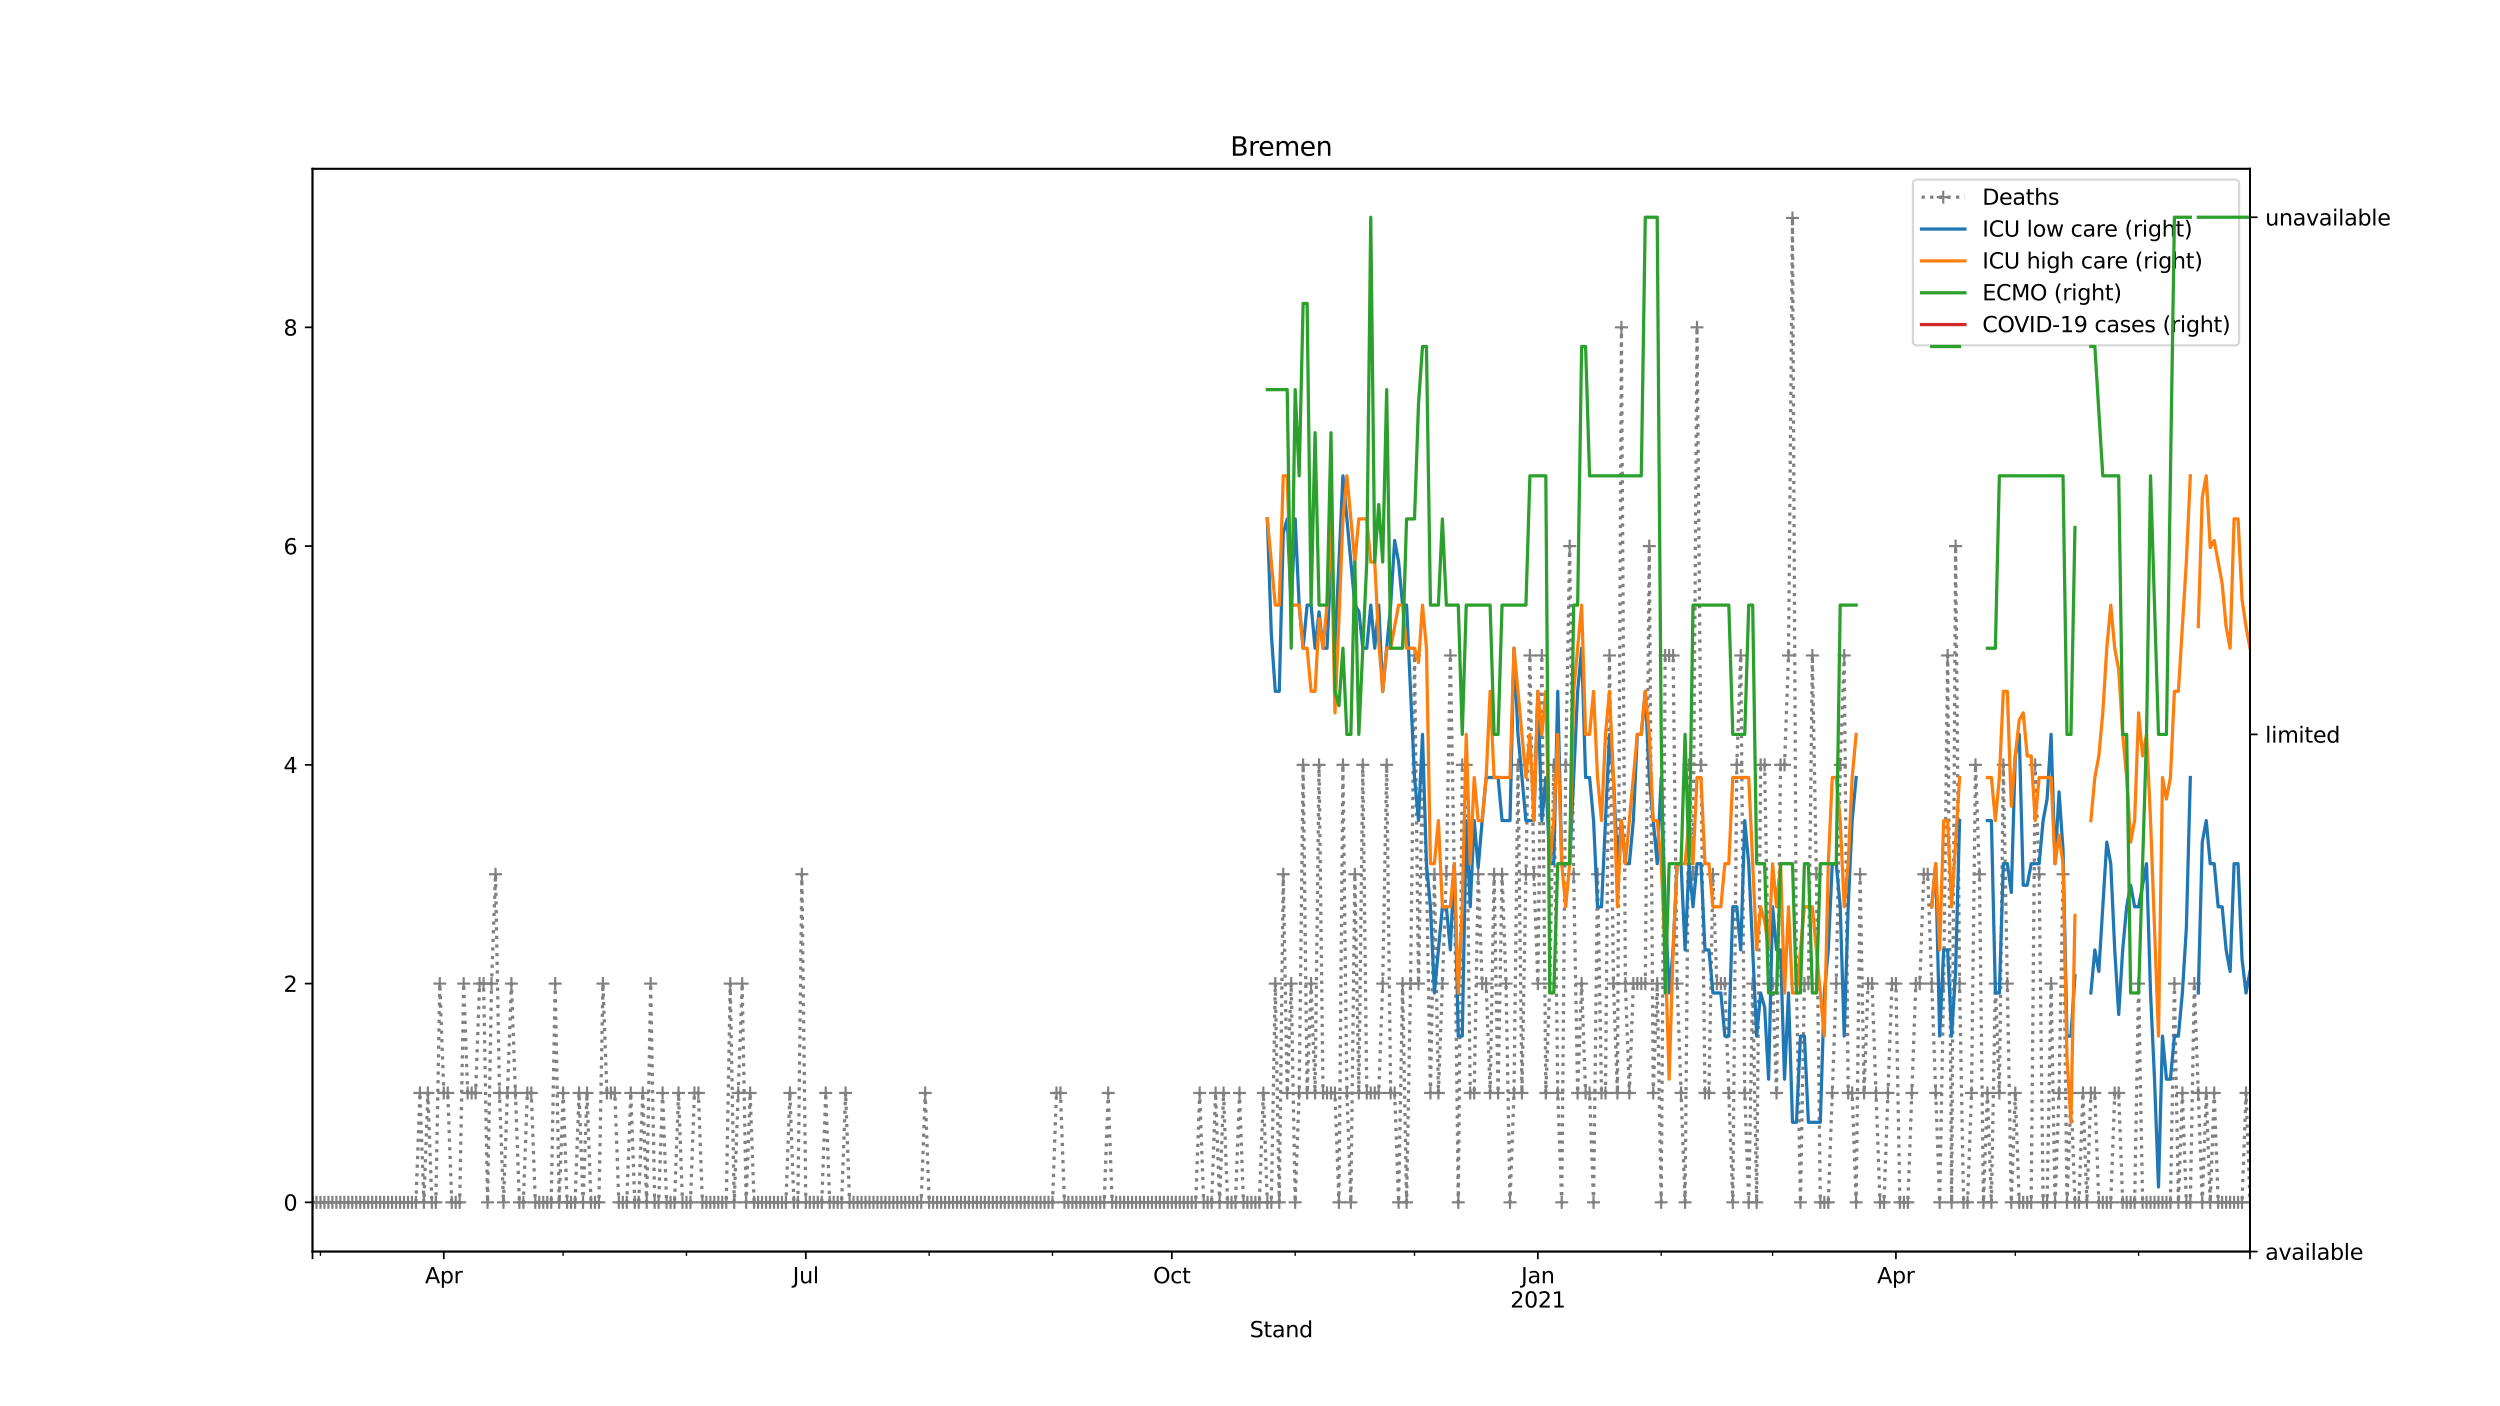 <?xml version="1.0" encoding="utf-8" standalone="no"?>
<!DOCTYPE svg PUBLIC "-//W3C//DTD SVG 1.1//EN"
  "http://www.w3.org/Graphics/SVG/1.1/DTD/svg11.dtd">
<svg height="648pt" version="1.1" viewBox="0 0 1152 648" width="1152pt" xmlns="http://www.w3.org/2000/svg" xmlns:xlink="http://www.w3.org/1999/xlink">
 <defs>
  <style type="text/css">*{stroke-linecap:butt;stroke-linejoin:round;}</style>
 </defs>
 <g id="figure_1">
  <g id="patch_1">
   <path d="M 0 648 
L 1152 648 
L 1152 0 
L 0 0 
z
" style="fill:#ffffff;"/>
  </g>
  <g id="axes_1">
   <g id="patch_2">
    <path d="M 144 576.72 
L 1036.8 576.72 
L 1036.8 77.76 
L 144 77.76 
z
" style="fill:#ffffff;"/>
   </g>
   <g id="matplotlib.axis_1">
    <g id="xtick_1">
     <g id="line2d_1">
      <defs>
       <path d="M 0 0 
L 0 3.5 
" id="m99ff6e43b7" style="stroke:#000000;stroke-width:0.8;"/>
      </defs>
      <g>
       <use style="stroke:#000000;stroke-width:0.8;" x="144" xlink:href="#m99ff6e43b7" y="576.72"/>
      </g>
     </g>
    </g>
    <g id="xtick_2">
     <g id="line2d_2">
      <g>
       <use style="stroke:#000000;stroke-width:0.8;" x="204.498" xlink:href="#m99ff6e43b7" y="576.72"/>
      </g>
     </g>
     <g id="text_1">
      <!-- Apr -->
      <g transform="translate(195.848 591.318)scale(0.1 -0.1)">
       <defs>
        <path d="M 2188 4044 
L 1331 1722 
L 3047 1722 
L 2188 4044 
z
M 1831 4666 
L 2547 4666 
L 4325 0 
L 3669 0 
L 3244 1197 
L 1141 1197 
L 716 0 
L 50 0 
L 1831 4666 
z
" id="DejaVuSans-41" transform="scale(0.016)"/>
        <path d="M 1159 525 
L 1159 -1331 
L 581 -1331 
L 581 3500 
L 1159 3500 
L 1159 2969 
Q 1341 3281 1617 3432 
Q 1894 3584 2278 3584 
Q 2916 3584 3314 3078 
Q 3713 2572 3713 1747 
Q 3713 922 3314 415 
Q 2916 -91 2278 -91 
Q 1894 -91 1617 61 
Q 1341 213 1159 525 
z
M 3116 1747 
Q 3116 2381 2855 2742 
Q 2594 3103 2138 3103 
Q 1681 3103 1420 2742 
Q 1159 2381 1159 1747 
Q 1159 1113 1420 752 
Q 1681 391 2138 391 
Q 2594 391 2855 752 
Q 3116 1113 3116 1747 
z
" id="DejaVuSans-70" transform="scale(0.016)"/>
        <path d="M 2631 2963 
Q 2534 3019 2420 3045 
Q 2306 3072 2169 3072 
Q 1681 3072 1420 2755 
Q 1159 2438 1159 1844 
L 1159 0 
L 581 0 
L 581 3500 
L 1159 3500 
L 1159 2956 
Q 1341 3275 1631 3429 
Q 1922 3584 2338 3584 
Q 2397 3584 2469 3576 
Q 2541 3569 2628 3553 
L 2631 2963 
z
" id="DejaVuSans-72" transform="scale(0.016)"/>
       </defs>
       <use xlink:href="#DejaVuSans-41"/>
       <use x="68.408" xlink:href="#DejaVuSans-70"/>
       <use x="131.885" xlink:href="#DejaVuSans-72"/>
      </g>
     </g>
    </g>
    <g id="xtick_3">
     <g id="line2d_3">
      <g>
       <use style="stroke:#000000;stroke-width:0.8;" x="371.325" xlink:href="#m99ff6e43b7" y="576.72"/>
      </g>
     </g>
     <g id="text_2">
      <!-- Jul -->
      <g transform="translate(365.292 591.318)scale(0.1 -0.1)">
       <defs>
        <path d="M 628 4666 
L 1259 4666 
L 1259 325 
Q 1259 -519 939 -900 
Q 619 -1281 -91 -1281 
L -331 -1281 
L -331 -750 
L -134 -750 
Q 284 -750 456 -515 
Q 628 -281 628 325 
L 628 4666 
z
" id="DejaVuSans-4a" transform="scale(0.016)"/>
        <path d="M 544 1381 
L 544 3500 
L 1119 3500 
L 1119 1403 
Q 1119 906 1312 657 
Q 1506 409 1894 409 
Q 2359 409 2629 706 
Q 2900 1003 2900 1516 
L 2900 3500 
L 3475 3500 
L 3475 0 
L 2900 0 
L 2900 538 
Q 2691 219 2414 64 
Q 2138 -91 1772 -91 
Q 1169 -91 856 284 
Q 544 659 544 1381 
z
M 1991 3584 
L 1991 3584 
z
" id="DejaVuSans-75" transform="scale(0.016)"/>
        <path d="M 603 4863 
L 1178 4863 
L 1178 0 
L 603 0 
L 603 4863 
z
" id="DejaVuSans-6c" transform="scale(0.016)"/>
       </defs>
       <use xlink:href="#DejaVuSans-4a"/>
       <use x="29.492" xlink:href="#DejaVuSans-75"/>
       <use x="92.871" xlink:href="#DejaVuSans-6c"/>
      </g>
     </g>
    </g>
    <g id="xtick_4">
     <g id="line2d_4">
      <g>
       <use style="stroke:#000000;stroke-width:0.8;" x="539.985" xlink:href="#m99ff6e43b7" y="576.72"/>
      </g>
     </g>
     <g id="text_3">
      <!-- Oct -->
      <g transform="translate(531.34 591.318)scale(0.1 -0.1)">
       <defs>
        <path d="M 2522 4238 
Q 1834 4238 1429 3725 
Q 1025 3213 1025 2328 
Q 1025 1447 1429 934 
Q 1834 422 2522 422 
Q 3209 422 3611 934 
Q 4013 1447 4013 2328 
Q 4013 3213 3611 3725 
Q 3209 4238 2522 4238 
z
M 2522 4750 
Q 3503 4750 4090 4092 
Q 4678 3434 4678 2328 
Q 4678 1225 4090 567 
Q 3503 -91 2522 -91 
Q 1538 -91 948 565 
Q 359 1222 359 2328 
Q 359 3434 948 4092 
Q 1538 4750 2522 4750 
z
" id="DejaVuSans-4f" transform="scale(0.016)"/>
        <path d="M 3122 3366 
L 3122 2828 
Q 2878 2963 2633 3030 
Q 2388 3097 2138 3097 
Q 1578 3097 1268 2742 
Q 959 2388 959 1747 
Q 959 1106 1268 751 
Q 1578 397 2138 397 
Q 2388 397 2633 464 
Q 2878 531 3122 666 
L 3122 134 
Q 2881 22 2623 -34 
Q 2366 -91 2075 -91 
Q 1284 -91 818 406 
Q 353 903 353 1747 
Q 353 2603 823 3093 
Q 1294 3584 2113 3584 
Q 2378 3584 2631 3529 
Q 2884 3475 3122 3366 
z
" id="DejaVuSans-63" transform="scale(0.016)"/>
        <path d="M 1172 4494 
L 1172 3500 
L 2356 3500 
L 2356 3053 
L 1172 3053 
L 1172 1153 
Q 1172 725 1289 603 
Q 1406 481 1766 481 
L 2356 481 
L 2356 0 
L 1766 0 
Q 1100 0 847 248 
Q 594 497 594 1153 
L 594 3053 
L 172 3053 
L 172 3500 
L 594 3500 
L 594 4494 
L 1172 4494 
z
" id="DejaVuSans-74" transform="scale(0.016)"/>
       </defs>
       <use xlink:href="#DejaVuSans-4f"/>
       <use x="78.711" xlink:href="#DejaVuSans-63"/>
       <use x="133.691" xlink:href="#DejaVuSans-74"/>
      </g>
     </g>
    </g>
    <g id="xtick_5">
     <g id="line2d_5">
      <g>
       <use style="stroke:#000000;stroke-width:0.8;" x="708.646" xlink:href="#m99ff6e43b7" y="576.72"/>
      </g>
     </g>
     <g id="text_4">
      <!-- Jan -->
      <g transform="translate(700.938 591.318)scale(0.1 -0.1)">
       <defs>
        <path d="M 2194 1759 
Q 1497 1759 1228 1600 
Q 959 1441 959 1056 
Q 959 750 1161 570 
Q 1363 391 1709 391 
Q 2188 391 2477 730 
Q 2766 1069 2766 1631 
L 2766 1759 
L 2194 1759 
z
M 3341 1997 
L 3341 0 
L 2766 0 
L 2766 531 
Q 2569 213 2275 61 
Q 1981 -91 1556 -91 
Q 1019 -91 701 211 
Q 384 513 384 1019 
Q 384 1609 779 1909 
Q 1175 2209 1959 2209 
L 2766 2209 
L 2766 2266 
Q 2766 2663 2505 2880 
Q 2244 3097 1772 3097 
Q 1472 3097 1187 3025 
Q 903 2953 641 2809 
L 641 3341 
Q 956 3463 1253 3523 
Q 1550 3584 1831 3584 
Q 2591 3584 2966 3190 
Q 3341 2797 3341 1997 
z
" id="DejaVuSans-61" transform="scale(0.016)"/>
        <path d="M 3513 2113 
L 3513 0 
L 2938 0 
L 2938 2094 
Q 2938 2591 2744 2837 
Q 2550 3084 2163 3084 
Q 1697 3084 1428 2787 
Q 1159 2491 1159 1978 
L 1159 0 
L 581 0 
L 581 3500 
L 1159 3500 
L 1159 2956 
Q 1366 3272 1645 3428 
Q 1925 3584 2291 3584 
Q 2894 3584 3203 3211 
Q 3513 2838 3513 2113 
z
" id="DejaVuSans-6e" transform="scale(0.016)"/>
       </defs>
       <use xlink:href="#DejaVuSans-4a"/>
       <use x="29.492" xlink:href="#DejaVuSans-61"/>
       <use x="90.771" xlink:href="#DejaVuSans-6e"/>
      </g>
      <!-- 2021 -->
      <g transform="translate(695.921 602.516)scale(0.1 -0.1)">
       <defs>
        <path d="M 1228 531 
L 3431 531 
L 3431 0 
L 469 0 
L 469 531 
Q 828 903 1448 1529 
Q 2069 2156 2228 2338 
Q 2531 2678 2651 2914 
Q 2772 3150 2772 3378 
Q 2772 3750 2511 3984 
Q 2250 4219 1831 4219 
Q 1534 4219 1204 4116 
Q 875 4013 500 3803 
L 500 4441 
Q 881 4594 1212 4672 
Q 1544 4750 1819 4750 
Q 2544 4750 2975 4387 
Q 3406 4025 3406 3419 
Q 3406 3131 3298 2873 
Q 3191 2616 2906 2266 
Q 2828 2175 2409 1742 
Q 1991 1309 1228 531 
z
" id="DejaVuSans-32" transform="scale(0.016)"/>
        <path d="M 2034 4250 
Q 1547 4250 1301 3770 
Q 1056 3291 1056 2328 
Q 1056 1369 1301 889 
Q 1547 409 2034 409 
Q 2525 409 2770 889 
Q 3016 1369 3016 2328 
Q 3016 3291 2770 3770 
Q 2525 4250 2034 4250 
z
M 2034 4750 
Q 2819 4750 3233 4129 
Q 3647 3509 3647 2328 
Q 3647 1150 3233 529 
Q 2819 -91 2034 -91 
Q 1250 -91 836 529 
Q 422 1150 422 2328 
Q 422 3509 836 4129 
Q 1250 4750 2034 4750 
z
" id="DejaVuSans-30" transform="scale(0.016)"/>
        <path d="M 794 531 
L 1825 531 
L 1825 4091 
L 703 3866 
L 703 4441 
L 1819 4666 
L 2450 4666 
L 2450 531 
L 3481 531 
L 3481 0 
L 794 0 
L 794 531 
z
" id="DejaVuSans-31" transform="scale(0.016)"/>
       </defs>
       <use xlink:href="#DejaVuSans-32"/>
       <use x="63.623" xlink:href="#DejaVuSans-30"/>
       <use x="127.246" xlink:href="#DejaVuSans-32"/>
       <use x="190.869" xlink:href="#DejaVuSans-31"/>
      </g>
     </g>
    </g>
    <g id="xtick_6">
     <g id="line2d_6">
      <g>
       <use style="stroke:#000000;stroke-width:0.8;" x="873.639" xlink:href="#m99ff6e43b7" y="576.72"/>
      </g>
     </g>
     <g id="text_5">
      <!-- Apr -->
      <g transform="translate(864.989 591.318)scale(0.1 -0.1)">
       <use xlink:href="#DejaVuSans-41"/>
       <use x="68.408" xlink:href="#DejaVuSans-70"/>
       <use x="131.885" xlink:href="#DejaVuSans-72"/>
      </g>
     </g>
    </g>
    <g id="xtick_7">
     <g id="line2d_7">
      <g>
       <use style="stroke:#000000;stroke-width:0.8;" x="1036.8" xlink:href="#m99ff6e43b7" y="576.72"/>
      </g>
     </g>
    </g>
    <g id="xtick_8">
     <g id="line2d_8">
      <defs>
       <path d="M 0 0 
L 0 2 
" id="m3f45c65322" style="stroke:#000000;stroke-width:0.6;"/>
      </defs>
      <g>
       <use style="stroke:#000000;stroke-width:0.6;" x="147.667" xlink:href="#m3f45c65322" y="576.72"/>
      </g>
     </g>
    </g>
    <g id="xtick_9">
     <g id="line2d_9">
      <g>
       <use style="stroke:#000000;stroke-width:0.6;" x="259.496" xlink:href="#m3f45c65322" y="576.72"/>
      </g>
     </g>
    </g>
    <g id="xtick_10">
     <g id="line2d_10">
      <g>
       <use style="stroke:#000000;stroke-width:0.6;" x="316.327" xlink:href="#m3f45c65322" y="576.72"/>
      </g>
     </g>
    </g>
    <g id="xtick_11">
     <g id="line2d_11">
      <g>
       <use style="stroke:#000000;stroke-width:0.6;" x="428.156" xlink:href="#m3f45c65322" y="576.72"/>
      </g>
     </g>
    </g>
    <g id="xtick_12">
     <g id="line2d_12">
      <g>
       <use style="stroke:#000000;stroke-width:0.6;" x="484.987" xlink:href="#m3f45c65322" y="576.72"/>
      </g>
     </g>
    </g>
    <g id="xtick_13">
     <g id="line2d_13">
      <g>
       <use style="stroke:#000000;stroke-width:0.6;" x="596.816" xlink:href="#m3f45c65322" y="576.72"/>
      </g>
     </g>
    </g>
    <g id="xtick_14">
     <g id="line2d_14">
      <g>
       <use style="stroke:#000000;stroke-width:0.6;" x="651.814" xlink:href="#m3f45c65322" y="576.72"/>
      </g>
     </g>
    </g>
    <g id="xtick_15">
     <g id="line2d_15">
      <g>
       <use style="stroke:#000000;stroke-width:0.6;" x="765.477" xlink:href="#m3f45c65322" y="576.72"/>
      </g>
     </g>
    </g>
    <g id="xtick_16">
     <g id="line2d_16">
      <g>
       <use style="stroke:#000000;stroke-width:0.6;" x="816.808" xlink:href="#m3f45c65322" y="576.72"/>
      </g>
     </g>
    </g>
    <g id="xtick_17">
     <g id="line2d_17">
      <g>
       <use style="stroke:#000000;stroke-width:0.6;" x="928.637" xlink:href="#m3f45c65322" y="576.72"/>
      </g>
     </g>
    </g>
    <g id="xtick_18">
     <g id="line2d_18">
      <g>
       <use style="stroke:#000000;stroke-width:0.6;" x="985.469" xlink:href="#m3f45c65322" y="576.72"/>
      </g>
     </g>
    </g>
    <g id="text_6">
     <!-- Stand -->
     <g transform="translate(575.859 616.194)scale(0.1 -0.1)">
      <defs>
       <path d="M 3425 4513 
L 3425 3897 
Q 3066 4069 2747 4153 
Q 2428 4238 2131 4238 
Q 1616 4238 1336 4038 
Q 1056 3838 1056 3469 
Q 1056 3159 1242 3001 
Q 1428 2844 1947 2747 
L 2328 2669 
Q 3034 2534 3370 2195 
Q 3706 1856 3706 1288 
Q 3706 609 3251 259 
Q 2797 -91 1919 -91 
Q 1588 -91 1214 -16 
Q 841 59 441 206 
L 441 856 
Q 825 641 1194 531 
Q 1563 422 1919 422 
Q 2459 422 2753 634 
Q 3047 847 3047 1241 
Q 3047 1584 2836 1778 
Q 2625 1972 2144 2069 
L 1759 2144 
Q 1053 2284 737 2584 
Q 422 2884 422 3419 
Q 422 4038 858 4394 
Q 1294 4750 2059 4750 
Q 2388 4750 2728 4690 
Q 3069 4631 3425 4513 
z
" id="DejaVuSans-53" transform="scale(0.016)"/>
       <path d="M 2906 2969 
L 2906 4863 
L 3481 4863 
L 3481 0 
L 2906 0 
L 2906 525 
Q 2725 213 2448 61 
Q 2172 -91 1784 -91 
Q 1150 -91 751 415 
Q 353 922 353 1747 
Q 353 2572 751 3078 
Q 1150 3584 1784 3584 
Q 2172 3584 2448 3432 
Q 2725 3281 2906 2969 
z
M 947 1747 
Q 947 1113 1208 752 
Q 1469 391 1925 391 
Q 2381 391 2643 752 
Q 2906 1113 2906 1747 
Q 2906 2381 2643 2742 
Q 2381 3103 1925 3103 
Q 1469 3103 1208 2742 
Q 947 2381 947 1747 
z
" id="DejaVuSans-64" transform="scale(0.016)"/>
      </defs>
      <use xlink:href="#DejaVuSans-53"/>
      <use x="63.477" xlink:href="#DejaVuSans-74"/>
      <use x="102.686" xlink:href="#DejaVuSans-61"/>
      <use x="163.965" xlink:href="#DejaVuSans-6e"/>
      <use x="227.344" xlink:href="#DejaVuSans-64"/>
     </g>
    </g>
   </g>
   <g id="matplotlib.axis_2">
    <g id="ytick_1">
     <g id="line2d_19">
      <defs>
       <path d="M 0 0 
L -3.5 0 
" id="mf5f0f8b7c6" style="stroke:#000000;stroke-width:0.8;"/>
      </defs>
      <g>
       <use style="stroke:#000000;stroke-width:0.8;" x="144" xlink:href="#mf5f0f8b7c6" y="554.04"/>
      </g>
     </g>
     <g id="text_7">
      <!-- 0 -->
      <g transform="translate(130.637 557.839)scale(0.1 -0.1)">
       <use xlink:href="#DejaVuSans-30"/>
      </g>
     </g>
    </g>
    <g id="ytick_2">
     <g id="line2d_20">
      <g>
       <use style="stroke:#000000;stroke-width:0.8;" x="144" xlink:href="#mf5f0f8b7c6" y="453.24"/>
      </g>
     </g>
     <g id="text_8">
      <!-- 2 -->
      <g transform="translate(130.637 457.039)scale(0.1 -0.1)">
       <use xlink:href="#DejaVuSans-32"/>
      </g>
     </g>
    </g>
    <g id="ytick_3">
     <g id="line2d_21">
      <g>
       <use style="stroke:#000000;stroke-width:0.8;" x="144" xlink:href="#mf5f0f8b7c6" y="352.44"/>
      </g>
     </g>
     <g id="text_9">
      <!-- 4 -->
      <g transform="translate(130.637 356.239)scale(0.1 -0.1)">
       <defs>
        <path d="M 2419 4116 
L 825 1625 
L 2419 1625 
L 2419 4116 
z
M 2253 4666 
L 3047 4666 
L 3047 1625 
L 3713 1625 
L 3713 1100 
L 3047 1100 
L 3047 0 
L 2419 0 
L 2419 1100 
L 313 1100 
L 313 1709 
L 2253 4666 
z
" id="DejaVuSans-34" transform="scale(0.016)"/>
       </defs>
       <use xlink:href="#DejaVuSans-34"/>
      </g>
     </g>
    </g>
    <g id="ytick_4">
     <g id="line2d_22">
      <g>
       <use style="stroke:#000000;stroke-width:0.8;" x="144" xlink:href="#mf5f0f8b7c6" y="251.64"/>
      </g>
     </g>
     <g id="text_10">
      <!-- 6 -->
      <g transform="translate(130.637 255.439)scale(0.1 -0.1)">
       <defs>
        <path d="M 2113 2584 
Q 1688 2584 1439 2293 
Q 1191 2003 1191 1497 
Q 1191 994 1439 701 
Q 1688 409 2113 409 
Q 2538 409 2786 701 
Q 3034 994 3034 1497 
Q 3034 2003 2786 2293 
Q 2538 2584 2113 2584 
z
M 3366 4563 
L 3366 3988 
Q 3128 4100 2886 4159 
Q 2644 4219 2406 4219 
Q 1781 4219 1451 3797 
Q 1122 3375 1075 2522 
Q 1259 2794 1537 2939 
Q 1816 3084 2150 3084 
Q 2853 3084 3261 2657 
Q 3669 2231 3669 1497 
Q 3669 778 3244 343 
Q 2819 -91 2113 -91 
Q 1303 -91 875 529 
Q 447 1150 447 2328 
Q 447 3434 972 4092 
Q 1497 4750 2381 4750 
Q 2619 4750 2861 4703 
Q 3103 4656 3366 4563 
z
" id="DejaVuSans-36" transform="scale(0.016)"/>
       </defs>
       <use xlink:href="#DejaVuSans-36"/>
      </g>
     </g>
    </g>
    <g id="ytick_5">
     <g id="line2d_23">
      <g>
       <use style="stroke:#000000;stroke-width:0.8;" x="144" xlink:href="#mf5f0f8b7c6" y="150.84"/>
      </g>
     </g>
     <g id="text_11">
      <!-- 8 -->
      <g transform="translate(130.637 154.639)scale(0.1 -0.1)">
       <defs>
        <path d="M 2034 2216 
Q 1584 2216 1326 1975 
Q 1069 1734 1069 1313 
Q 1069 891 1326 650 
Q 1584 409 2034 409 
Q 2484 409 2743 651 
Q 3003 894 3003 1313 
Q 3003 1734 2745 1975 
Q 2488 2216 2034 2216 
z
M 1403 2484 
Q 997 2584 770 2862 
Q 544 3141 544 3541 
Q 544 4100 942 4425 
Q 1341 4750 2034 4750 
Q 2731 4750 3128 4425 
Q 3525 4100 3525 3541 
Q 3525 3141 3298 2862 
Q 3072 2584 2669 2484 
Q 3125 2378 3379 2068 
Q 3634 1759 3634 1313 
Q 3634 634 3220 271 
Q 2806 -91 2034 -91 
Q 1263 -91 848 271 
Q 434 634 434 1313 
Q 434 1759 690 2068 
Q 947 2378 1403 2484 
z
M 1172 3481 
Q 1172 3119 1398 2916 
Q 1625 2713 2034 2713 
Q 2441 2713 2670 2916 
Q 2900 3119 2900 3481 
Q 2900 3844 2670 4047 
Q 2441 4250 2034 4250 
Q 1625 4250 1398 4047 
Q 1172 3844 1172 3481 
z
" id="DejaVuSans-38" transform="scale(0.016)"/>
       </defs>
       <use xlink:href="#DejaVuSans-38"/>
      </g>
     </g>
    </g>
   </g>
   <g id="line2d_24">
    <path clip-path="url(#pf8dc0a63e1)" d="M 144 554.04 
L 191.665 554.04 
L 193.498 503.64 
L 195.331 554.04 
L 197.165 503.64 
L 198.998 554.04 
L 200.831 554.04 
L 202.664 453.24 
L 204.498 503.64 
L 206.331 503.64 
L 208.164 554.04 
L 211.831 554.04 
L 213.664 453.24 
L 215.497 503.64 
L 219.164 503.64 
L 220.997 453.24 
L 222.83 453.24 
L 224.664 554.04 
L 226.497 453.24 
L 228.33 402.84 
L 230.163 503.64 
L 231.997 554.04 
L 235.663 453.24 
L 239.33 554.04 
L 241.163 554.04 
L 242.996 503.64 
L 244.83 503.64 
L 246.663 554.04 
L 253.996 554.04 
L 255.829 453.24 
L 257.662 554.04 
L 259.496 503.64 
L 261.329 554.04 
L 264.995 554.04 
L 266.829 503.64 
L 268.662 554.04 
L 270.495 503.64 
L 272.329 554.04 
L 275.995 554.04 
L 277.828 453.24 
L 279.662 503.64 
L 283.328 503.64 
L 285.161 554.04 
L 288.828 554.04 
L 290.661 503.64 
L 292.494 554.04 
L 294.328 554.04 
L 296.161 503.64 
L 297.994 554.04 
L 299.828 453.24 
L 301.661 554.04 
L 303.494 554.04 
L 305.327 503.64 
L 307.161 554.04 
L 310.827 554.04 
L 312.66 503.64 
L 314.494 554.04 
L 318.16 554.04 
L 319.993 503.64 
L 321.827 503.64 
L 323.66 554.04 
L 334.66 554.04 
L 336.493 453.24 
L 338.326 554.04 
L 341.993 453.24 
L 343.826 554.04 
L 345.659 503.64 
L 347.492 554.04 
L 362.159 554.04 
L 363.992 503.64 
L 365.825 554.04 
L 367.658 554.04 
L 369.492 402.84 
L 371.325 554.04 
L 378.658 554.04 
L 380.491 503.64 
L 382.324 554.04 
L 387.824 554.04 
L 389.657 503.64 
L 391.491 554.04 
L 424.49 554.04 
L 426.323 503.64 
L 428.156 554.04 
L 484.987 554.04 
L 486.821 503.64 
L 488.654 503.64 
L 490.487 554.04 
L 508.82 554.04 
L 510.653 503.64 
L 512.486 554.04 
L 550.985 554.04 
L 552.818 503.64 
L 554.651 554.04 
L 558.318 554.04 
L 560.151 503.64 
L 561.984 554.04 
L 563.818 503.64 
L 565.651 554.04 
L 569.317 554.04 
L 571.151 503.64 
L 572.984 554.04 
L 580.317 554.04 
L 582.15 503.64 
L 583.984 554.04 
L 585.817 554.04 
L 587.65 453.24 
L 589.483 554.04 
L 591.317 402.84 
L 593.15 503.64 
L 594.983 453.24 
L 596.816 554.04 
L 598.65 503.64 
L 600.483 352.44 
L 602.316 503.64 
L 604.149 453.24 
L 605.983 503.64 
L 607.816 352.44 
L 609.649 503.64 
L 615.149 503.64 
L 616.982 554.04 
L 618.816 352.44 
L 620.649 503.64 
L 622.482 554.04 
L 624.315 402.84 
L 626.149 503.64 
L 627.982 352.44 
L 629.815 503.64 
L 635.315 503.64 
L 637.148 453.24 
L 638.982 352.44 
L 640.815 503.64 
L 642.648 503.64 
L 644.481 554.04 
L 646.315 453.24 
L 648.148 554.04 
L 649.981 453.24 
L 651.814 302.04 
L 653.648 453.24 
L 655.481 352.44 
L 657.314 402.84 
L 659.147 503.64 
L 660.981 402.84 
L 662.814 503.64 
L 666.48 402.84 
L 668.314 302.04 
L 670.147 402.84 
L 671.98 554.04 
L 673.814 352.44 
L 675.647 352.44 
L 677.48 503.64 
L 679.313 503.64 
L 681.147 402.84 
L 682.98 453.24 
L 684.813 453.24 
L 686.646 503.64 
L 688.48 402.84 
L 690.313 503.64 
L 692.146 402.84 
L 693.979 453.24 
L 695.813 554.04 
L 697.646 503.64 
L 699.479 352.44 
L 701.313 503.64 
L 704.979 302.04 
L 706.812 402.84 
L 708.646 453.24 
L 710.479 302.04 
L 712.312 503.64 
L 714.145 453.24 
L 715.979 352.44 
L 717.812 503.64 
L 719.645 554.04 
L 721.478 352.44 
L 723.312 251.64 
L 725.145 402.84 
L 726.978 503.64 
L 728.811 453.24 
L 730.645 503.64 
L 732.478 503.64 
L 734.311 554.04 
L 736.145 402.84 
L 737.978 503.64 
L 739.811 503.64 
L 741.644 302.04 
L 743.478 453.24 
L 745.311 503.64 
L 747.144 150.84 
L 748.977 453.24 
L 750.811 503.64 
L 752.644 453.24 
L 758.144 453.24 
L 759.977 251.64 
L 761.81 503.64 
L 763.644 453.24 
L 765.477 554.04 
L 767.31 302.04 
L 770.977 302.04 
L 772.81 453.24 
L 776.476 554.04 
L 778.31 352.44 
L 780.143 402.84 
L 781.976 150.84 
L 783.809 352.44 
L 785.643 503.64 
L 787.476 503.64 
L 789.309 402.84 
L 791.143 453.24 
L 794.809 453.24 
L 798.476 554.04 
L 800.309 352.44 
L 802.142 302.04 
L 803.975 503.64 
L 805.809 554.04 
L 807.642 453.24 
L 809.475 554.04 
L 811.308 352.44 
L 813.142 352.44 
L 814.975 453.24 
L 816.808 453.24 
L 818.641 503.64 
L 820.475 352.44 
L 822.308 352.44 
L 824.141 302.04 
L 825.975 100.44 
L 827.808 453.24 
L 829.641 554.04 
L 831.474 453.24 
L 833.308 453.24 
L 835.141 302.04 
L 836.974 402.84 
L 838.807 554.04 
L 842.474 554.04 
L 846.14 453.24 
L 847.974 352.44 
L 849.807 302.04 
L 851.64 503.64 
L 853.474 503.64 
L 855.307 554.04 
L 857.14 402.84 
L 858.973 503.64 
L 860.807 453.24 
L 862.64 453.24 
L 866.306 554.04 
L 868.14 554.04 
L 871.806 453.24 
L 873.639 453.24 
L 875.473 554.04 
L 879.139 554.04 
L 882.806 453.24 
L 884.639 453.24 
L 886.472 402.84 
L 888.306 402.84 
L 893.805 554.04 
L 895.639 453.24 
L 897.472 302.04 
L 899.305 554.04 
L 901.138 251.64 
L 902.972 453.24 
L 904.805 554.04 
L 906.638 554.04 
L 908.471 503.64 
L 910.305 352.44 
L 912.138 402.84 
L 913.971 554.04 
L 915.805 503.64 
L 917.638 554.04 
L 919.471 453.24 
L 921.304 503.64 
L 923.138 352.44 
L 926.804 554.04 
L 928.637 503.64 
L 930.471 554.04 
L 935.97 554.04 
L 937.804 352.44 
L 939.637 402.84 
L 941.47 554.04 
L 943.303 554.04 
L 945.137 453.24 
L 946.97 554.04 
L 948.803 503.64 
L 950.637 402.84 
L 952.47 554.04 
L 954.303 503.64 
L 956.136 554.04 
L 957.97 554.04 
L 959.803 503.64 
L 961.636 554.04 
L 963.469 503.64 
L 965.303 503.64 
L 967.136 554.04 
L 972.636 554.04 
L 974.469 503.64 
L 976.302 503.64 
L 978.136 554.04 
L 983.635 554.04 
L 985.469 453.24 
L 987.302 554.04 
L 1000.135 554.04 
L 1001.968 453.24 
L 1003.801 554.04 
L 1005.634 503.64 
L 1007.468 554.04 
L 1009.301 554.04 
L 1011.134 453.24 
L 1014.801 554.04 
L 1016.634 503.64 
L 1018.467 554.04 
L 1020.301 503.64 
L 1022.134 554.04 
L 1033.133 554.04 
L 1034.967 503.64 
L 1036.8 554.04 
L 1036.8 554.04 
" style="fill:none;stroke:#808080;stroke-dasharray:1.5,2.475;stroke-dashoffset:0;stroke-width:1.5;"/>
    <defs>
     <path d="M -3 0 
L 3 0 
M 0 3 
L 0 -3 
" id="me19c357b45" style="stroke:#808080;"/>
    </defs>
    <g clip-path="url(#pf8dc0a63e1)">
     <use style="fill:#808080;stroke:#808080;" x="144" xlink:href="#me19c357b45" y="554.04"/>
     <use style="fill:#808080;stroke:#808080;" x="145.833" xlink:href="#me19c357b45" y="554.04"/>
     <use style="fill:#808080;stroke:#808080;" x="147.667" xlink:href="#me19c357b45" y="554.04"/>
     <use style="fill:#808080;stroke:#808080;" x="149.5" xlink:href="#me19c357b45" y="554.04"/>
     <use style="fill:#808080;stroke:#808080;" x="151.333" xlink:href="#me19c357b45" y="554.04"/>
     <use style="fill:#808080;stroke:#808080;" x="153.166" xlink:href="#me19c357b45" y="554.04"/>
     <use style="fill:#808080;stroke:#808080;" x="155" xlink:href="#me19c357b45" y="554.04"/>
     <use style="fill:#808080;stroke:#808080;" x="156.833" xlink:href="#me19c357b45" y="554.04"/>
     <use style="fill:#808080;stroke:#808080;" x="158.666" xlink:href="#me19c357b45" y="554.04"/>
     <use style="fill:#808080;stroke:#808080;" x="160.499" xlink:href="#me19c357b45" y="554.04"/>
     <use style="fill:#808080;stroke:#808080;" x="162.333" xlink:href="#me19c357b45" y="554.04"/>
     <use style="fill:#808080;stroke:#808080;" x="164.166" xlink:href="#me19c357b45" y="554.04"/>
     <use style="fill:#808080;stroke:#808080;" x="165.999" xlink:href="#me19c357b45" y="554.04"/>
     <use style="fill:#808080;stroke:#808080;" x="167.832" xlink:href="#me19c357b45" y="554.04"/>
     <use style="fill:#808080;stroke:#808080;" x="169.666" xlink:href="#me19c357b45" y="554.04"/>
     <use style="fill:#808080;stroke:#808080;" x="171.499" xlink:href="#me19c357b45" y="554.04"/>
     <use style="fill:#808080;stroke:#808080;" x="173.332" xlink:href="#me19c357b45" y="554.04"/>
     <use style="fill:#808080;stroke:#808080;" x="175.166" xlink:href="#me19c357b45" y="554.04"/>
     <use style="fill:#808080;stroke:#808080;" x="176.999" xlink:href="#me19c357b45" y="554.04"/>
     <use style="fill:#808080;stroke:#808080;" x="178.832" xlink:href="#me19c357b45" y="554.04"/>
     <use style="fill:#808080;stroke:#808080;" x="180.665" xlink:href="#me19c357b45" y="554.04"/>
     <use style="fill:#808080;stroke:#808080;" x="182.499" xlink:href="#me19c357b45" y="554.04"/>
     <use style="fill:#808080;stroke:#808080;" x="184.332" xlink:href="#me19c357b45" y="554.04"/>
     <use style="fill:#808080;stroke:#808080;" x="186.165" xlink:href="#me19c357b45" y="554.04"/>
     <use style="fill:#808080;stroke:#808080;" x="187.998" xlink:href="#me19c357b45" y="554.04"/>
     <use style="fill:#808080;stroke:#808080;" x="189.832" xlink:href="#me19c357b45" y="554.04"/>
     <use style="fill:#808080;stroke:#808080;" x="191.665" xlink:href="#me19c357b45" y="554.04"/>
     <use style="fill:#808080;stroke:#808080;" x="193.498" xlink:href="#me19c357b45" y="503.64"/>
     <use style="fill:#808080;stroke:#808080;" x="195.331" xlink:href="#me19c357b45" y="554.04"/>
     <use style="fill:#808080;stroke:#808080;" x="197.165" xlink:href="#me19c357b45" y="503.64"/>
     <use style="fill:#808080;stroke:#808080;" x="198.998" xlink:href="#me19c357b45" y="554.04"/>
     <use style="fill:#808080;stroke:#808080;" x="200.831" xlink:href="#me19c357b45" y="554.04"/>
     <use style="fill:#808080;stroke:#808080;" x="202.664" xlink:href="#me19c357b45" y="453.24"/>
     <use style="fill:#808080;stroke:#808080;" x="204.498" xlink:href="#me19c357b45" y="503.64"/>
     <use style="fill:#808080;stroke:#808080;" x="206.331" xlink:href="#me19c357b45" y="503.64"/>
     <use style="fill:#808080;stroke:#808080;" x="208.164" xlink:href="#me19c357b45" y="554.04"/>
     <use style="fill:#808080;stroke:#808080;" x="209.998" xlink:href="#me19c357b45" y="554.04"/>
     <use style="fill:#808080;stroke:#808080;" x="211.831" xlink:href="#me19c357b45" y="554.04"/>
     <use style="fill:#808080;stroke:#808080;" x="213.664" xlink:href="#me19c357b45" y="453.24"/>
     <use style="fill:#808080;stroke:#808080;" x="215.497" xlink:href="#me19c357b45" y="503.64"/>
     <use style="fill:#808080;stroke:#808080;" x="217.331" xlink:href="#me19c357b45" y="503.64"/>
     <use style="fill:#808080;stroke:#808080;" x="219.164" xlink:href="#me19c357b45" y="503.64"/>
     <use style="fill:#808080;stroke:#808080;" x="220.997" xlink:href="#me19c357b45" y="453.24"/>
     <use style="fill:#808080;stroke:#808080;" x="222.83" xlink:href="#me19c357b45" y="453.24"/>
     <use style="fill:#808080;stroke:#808080;" x="224.664" xlink:href="#me19c357b45" y="554.04"/>
     <use style="fill:#808080;stroke:#808080;" x="226.497" xlink:href="#me19c357b45" y="453.24"/>
     <use style="fill:#808080;stroke:#808080;" x="228.33" xlink:href="#me19c357b45" y="402.84"/>
     <use style="fill:#808080;stroke:#808080;" x="230.163" xlink:href="#me19c357b45" y="503.64"/>
     <use style="fill:#808080;stroke:#808080;" x="231.997" xlink:href="#me19c357b45" y="554.04"/>
     <use style="fill:#808080;stroke:#808080;" x="233.83" xlink:href="#me19c357b45" y="503.64"/>
     <use style="fill:#808080;stroke:#808080;" x="235.663" xlink:href="#me19c357b45" y="453.24"/>
     <use style="fill:#808080;stroke:#808080;" x="237.497" xlink:href="#me19c357b45" y="503.64"/>
     <use style="fill:#808080;stroke:#808080;" x="239.33" xlink:href="#me19c357b45" y="554.04"/>
     <use style="fill:#808080;stroke:#808080;" x="241.163" xlink:href="#me19c357b45" y="554.04"/>
     <use style="fill:#808080;stroke:#808080;" x="242.996" xlink:href="#me19c357b45" y="503.64"/>
     <use style="fill:#808080;stroke:#808080;" x="244.83" xlink:href="#me19c357b45" y="503.64"/>
     <use style="fill:#808080;stroke:#808080;" x="246.663" xlink:href="#me19c357b45" y="554.04"/>
     <use style="fill:#808080;stroke:#808080;" x="248.496" xlink:href="#me19c357b45" y="554.04"/>
     <use style="fill:#808080;stroke:#808080;" x="250.329" xlink:href="#me19c357b45" y="554.04"/>
     <use style="fill:#808080;stroke:#808080;" x="252.163" xlink:href="#me19c357b45" y="554.04"/>
     <use style="fill:#808080;stroke:#808080;" x="253.996" xlink:href="#me19c357b45" y="554.04"/>
     <use style="fill:#808080;stroke:#808080;" x="255.829" xlink:href="#me19c357b45" y="453.24"/>
     <use style="fill:#808080;stroke:#808080;" x="257.662" xlink:href="#me19c357b45" y="554.04"/>
     <use style="fill:#808080;stroke:#808080;" x="259.496" xlink:href="#me19c357b45" y="503.64"/>
     <use style="fill:#808080;stroke:#808080;" x="261.329" xlink:href="#me19c357b45" y="554.04"/>
     <use style="fill:#808080;stroke:#808080;" x="263.162" xlink:href="#me19c357b45" y="554.04"/>
     <use style="fill:#808080;stroke:#808080;" x="264.995" xlink:href="#me19c357b45" y="554.04"/>
     <use style="fill:#808080;stroke:#808080;" x="266.829" xlink:href="#me19c357b45" y="503.64"/>
     <use style="fill:#808080;stroke:#808080;" x="268.662" xlink:href="#me19c357b45" y="554.04"/>
     <use style="fill:#808080;stroke:#808080;" x="270.495" xlink:href="#me19c357b45" y="503.64"/>
     <use style="fill:#808080;stroke:#808080;" x="272.329" xlink:href="#me19c357b45" y="554.04"/>
     <use style="fill:#808080;stroke:#808080;" x="274.162" xlink:href="#me19c357b45" y="554.04"/>
     <use style="fill:#808080;stroke:#808080;" x="275.995" xlink:href="#me19c357b45" y="554.04"/>
     <use style="fill:#808080;stroke:#808080;" x="277.828" xlink:href="#me19c357b45" y="453.24"/>
     <use style="fill:#808080;stroke:#808080;" x="279.662" xlink:href="#me19c357b45" y="503.64"/>
     <use style="fill:#808080;stroke:#808080;" x="281.495" xlink:href="#me19c357b45" y="503.64"/>
     <use style="fill:#808080;stroke:#808080;" x="283.328" xlink:href="#me19c357b45" y="503.64"/>
     <use style="fill:#808080;stroke:#808080;" x="285.161" xlink:href="#me19c357b45" y="554.04"/>
     <use style="fill:#808080;stroke:#808080;" x="286.995" xlink:href="#me19c357b45" y="554.04"/>
     <use style="fill:#808080;stroke:#808080;" x="288.828" xlink:href="#me19c357b45" y="554.04"/>
     <use style="fill:#808080;stroke:#808080;" x="290.661" xlink:href="#me19c357b45" y="503.64"/>
     <use style="fill:#808080;stroke:#808080;" x="292.494" xlink:href="#me19c357b45" y="554.04"/>
     <use style="fill:#808080;stroke:#808080;" x="294.328" xlink:href="#me19c357b45" y="554.04"/>
     <use style="fill:#808080;stroke:#808080;" x="296.161" xlink:href="#me19c357b45" y="503.64"/>
     <use style="fill:#808080;stroke:#808080;" x="297.994" xlink:href="#me19c357b45" y="554.04"/>
     <use style="fill:#808080;stroke:#808080;" x="299.828" xlink:href="#me19c357b45" y="453.24"/>
     <use style="fill:#808080;stroke:#808080;" x="301.661" xlink:href="#me19c357b45" y="554.04"/>
     <use style="fill:#808080;stroke:#808080;" x="303.494" xlink:href="#me19c357b45" y="554.04"/>
     <use style="fill:#808080;stroke:#808080;" x="305.327" xlink:href="#me19c357b45" y="503.64"/>
     <use style="fill:#808080;stroke:#808080;" x="307.161" xlink:href="#me19c357b45" y="554.04"/>
     <use style="fill:#808080;stroke:#808080;" x="308.994" xlink:href="#me19c357b45" y="554.04"/>
     <use style="fill:#808080;stroke:#808080;" x="310.827" xlink:href="#me19c357b45" y="554.04"/>
     <use style="fill:#808080;stroke:#808080;" x="312.66" xlink:href="#me19c357b45" y="503.64"/>
     <use style="fill:#808080;stroke:#808080;" x="314.494" xlink:href="#me19c357b45" y="554.04"/>
     <use style="fill:#808080;stroke:#808080;" x="316.327" xlink:href="#me19c357b45" y="554.04"/>
     <use style="fill:#808080;stroke:#808080;" x="318.16" xlink:href="#me19c357b45" y="554.04"/>
     <use style="fill:#808080;stroke:#808080;" x="319.993" xlink:href="#me19c357b45" y="503.64"/>
     <use style="fill:#808080;stroke:#808080;" x="321.827" xlink:href="#me19c357b45" y="503.64"/>
     <use style="fill:#808080;stroke:#808080;" x="323.66" xlink:href="#me19c357b45" y="554.04"/>
     <use style="fill:#808080;stroke:#808080;" x="325.493" xlink:href="#me19c357b45" y="554.04"/>
     <use style="fill:#808080;stroke:#808080;" x="327.326" xlink:href="#me19c357b45" y="554.04"/>
     <use style="fill:#808080;stroke:#808080;" x="329.16" xlink:href="#me19c357b45" y="554.04"/>
     <use style="fill:#808080;stroke:#808080;" x="330.993" xlink:href="#me19c357b45" y="554.04"/>
     <use style="fill:#808080;stroke:#808080;" x="332.826" xlink:href="#me19c357b45" y="554.04"/>
     <use style="fill:#808080;stroke:#808080;" x="334.66" xlink:href="#me19c357b45" y="554.04"/>
     <use style="fill:#808080;stroke:#808080;" x="336.493" xlink:href="#me19c357b45" y="453.24"/>
     <use style="fill:#808080;stroke:#808080;" x="338.326" xlink:href="#me19c357b45" y="554.04"/>
     <use style="fill:#808080;stroke:#808080;" x="340.159" xlink:href="#me19c357b45" y="503.64"/>
     <use style="fill:#808080;stroke:#808080;" x="341.993" xlink:href="#me19c357b45" y="453.24"/>
     <use style="fill:#808080;stroke:#808080;" x="343.826" xlink:href="#me19c357b45" y="554.04"/>
     <use style="fill:#808080;stroke:#808080;" x="345.659" xlink:href="#me19c357b45" y="503.64"/>
     <use style="fill:#808080;stroke:#808080;" x="347.492" xlink:href="#me19c357b45" y="554.04"/>
     <use style="fill:#808080;stroke:#808080;" x="349.326" xlink:href="#me19c357b45" y="554.04"/>
     <use style="fill:#808080;stroke:#808080;" x="351.159" xlink:href="#me19c357b45" y="554.04"/>
     <use style="fill:#808080;stroke:#808080;" x="352.992" xlink:href="#me19c357b45" y="554.04"/>
     <use style="fill:#808080;stroke:#808080;" x="354.825" xlink:href="#me19c357b45" y="554.04"/>
     <use style="fill:#808080;stroke:#808080;" x="356.659" xlink:href="#me19c357b45" y="554.04"/>
     <use style="fill:#808080;stroke:#808080;" x="358.492" xlink:href="#me19c357b45" y="554.04"/>
     <use style="fill:#808080;stroke:#808080;" x="360.325" xlink:href="#me19c357b45" y="554.04"/>
     <use style="fill:#808080;stroke:#808080;" x="362.159" xlink:href="#me19c357b45" y="554.04"/>
     <use style="fill:#808080;stroke:#808080;" x="363.992" xlink:href="#me19c357b45" y="503.64"/>
     <use style="fill:#808080;stroke:#808080;" x="365.825" xlink:href="#me19c357b45" y="554.04"/>
     <use style="fill:#808080;stroke:#808080;" x="367.658" xlink:href="#me19c357b45" y="554.04"/>
     <use style="fill:#808080;stroke:#808080;" x="369.492" xlink:href="#me19c357b45" y="402.84"/>
     <use style="fill:#808080;stroke:#808080;" x="371.325" xlink:href="#me19c357b45" y="554.04"/>
     <use style="fill:#808080;stroke:#808080;" x="373.158" xlink:href="#me19c357b45" y="554.04"/>
     <use style="fill:#808080;stroke:#808080;" x="374.991" xlink:href="#me19c357b45" y="554.04"/>
     <use style="fill:#808080;stroke:#808080;" x="376.825" xlink:href="#me19c357b45" y="554.04"/>
     <use style="fill:#808080;stroke:#808080;" x="378.658" xlink:href="#me19c357b45" y="554.04"/>
     <use style="fill:#808080;stroke:#808080;" x="380.491" xlink:href="#me19c357b45" y="503.64"/>
     <use style="fill:#808080;stroke:#808080;" x="382.324" xlink:href="#me19c357b45" y="554.04"/>
     <use style="fill:#808080;stroke:#808080;" x="384.158" xlink:href="#me19c357b45" y="554.04"/>
     <use style="fill:#808080;stroke:#808080;" x="385.991" xlink:href="#me19c357b45" y="554.04"/>
     <use style="fill:#808080;stroke:#808080;" x="387.824" xlink:href="#me19c357b45" y="554.04"/>
     <use style="fill:#808080;stroke:#808080;" x="389.657" xlink:href="#me19c357b45" y="503.64"/>
     <use style="fill:#808080;stroke:#808080;" x="391.491" xlink:href="#me19c357b45" y="554.04"/>
     <use style="fill:#808080;stroke:#808080;" x="393.324" xlink:href="#me19c357b45" y="554.04"/>
     <use style="fill:#808080;stroke:#808080;" x="395.157" xlink:href="#me19c357b45" y="554.04"/>
     <use style="fill:#808080;stroke:#808080;" x="396.991" xlink:href="#me19c357b45" y="554.04"/>
     <use style="fill:#808080;stroke:#808080;" x="398.824" xlink:href="#me19c357b45" y="554.04"/>
     <use style="fill:#808080;stroke:#808080;" x="400.657" xlink:href="#me19c357b45" y="554.04"/>
     <use style="fill:#808080;stroke:#808080;" x="402.49" xlink:href="#me19c357b45" y="554.04"/>
     <use style="fill:#808080;stroke:#808080;" x="404.324" xlink:href="#me19c357b45" y="554.04"/>
     <use style="fill:#808080;stroke:#808080;" x="406.157" xlink:href="#me19c357b45" y="554.04"/>
     <use style="fill:#808080;stroke:#808080;" x="407.99" xlink:href="#me19c357b45" y="554.04"/>
     <use style="fill:#808080;stroke:#808080;" x="409.823" xlink:href="#me19c357b45" y="554.04"/>
     <use style="fill:#808080;stroke:#808080;" x="411.657" xlink:href="#me19c357b45" y="554.04"/>
     <use style="fill:#808080;stroke:#808080;" x="413.49" xlink:href="#me19c357b45" y="554.04"/>
     <use style="fill:#808080;stroke:#808080;" x="415.323" xlink:href="#me19c357b45" y="554.04"/>
     <use style="fill:#808080;stroke:#808080;" x="417.156" xlink:href="#me19c357b45" y="554.04"/>
     <use style="fill:#808080;stroke:#808080;" x="418.99" xlink:href="#me19c357b45" y="554.04"/>
     <use style="fill:#808080;stroke:#808080;" x="420.823" xlink:href="#me19c357b45" y="554.04"/>
     <use style="fill:#808080;stroke:#808080;" x="422.656" xlink:href="#me19c357b45" y="554.04"/>
     <use style="fill:#808080;stroke:#808080;" x="424.49" xlink:href="#me19c357b45" y="554.04"/>
     <use style="fill:#808080;stroke:#808080;" x="426.323" xlink:href="#me19c357b45" y="503.64"/>
     <use style="fill:#808080;stroke:#808080;" x="428.156" xlink:href="#me19c357b45" y="554.04"/>
     <use style="fill:#808080;stroke:#808080;" x="429.989" xlink:href="#me19c357b45" y="554.04"/>
     <use style="fill:#808080;stroke:#808080;" x="431.823" xlink:href="#me19c357b45" y="554.04"/>
     <use style="fill:#808080;stroke:#808080;" x="433.656" xlink:href="#me19c357b45" y="554.04"/>
     <use style="fill:#808080;stroke:#808080;" x="435.489" xlink:href="#me19c357b45" y="554.04"/>
     <use style="fill:#808080;stroke:#808080;" x="437.322" xlink:href="#me19c357b45" y="554.04"/>
     <use style="fill:#808080;stroke:#808080;" x="439.156" xlink:href="#me19c357b45" y="554.04"/>
     <use style="fill:#808080;stroke:#808080;" x="440.989" xlink:href="#me19c357b45" y="554.04"/>
     <use style="fill:#808080;stroke:#808080;" x="442.822" xlink:href="#me19c357b45" y="554.04"/>
     <use style="fill:#808080;stroke:#808080;" x="444.655" xlink:href="#me19c357b45" y="554.04"/>
     <use style="fill:#808080;stroke:#808080;" x="446.489" xlink:href="#me19c357b45" y="554.04"/>
     <use style="fill:#808080;stroke:#808080;" x="448.322" xlink:href="#me19c357b45" y="554.04"/>
     <use style="fill:#808080;stroke:#808080;" x="450.155" xlink:href="#me19c357b45" y="554.04"/>
     <use style="fill:#808080;stroke:#808080;" x="451.989" xlink:href="#me19c357b45" y="554.04"/>
     <use style="fill:#808080;stroke:#808080;" x="453.822" xlink:href="#me19c357b45" y="554.04"/>
     <use style="fill:#808080;stroke:#808080;" x="455.655" xlink:href="#me19c357b45" y="554.04"/>
     <use style="fill:#808080;stroke:#808080;" x="457.488" xlink:href="#me19c357b45" y="554.04"/>
     <use style="fill:#808080;stroke:#808080;" x="459.322" xlink:href="#me19c357b45" y="554.04"/>
     <use style="fill:#808080;stroke:#808080;" x="461.155" xlink:href="#me19c357b45" y="554.04"/>
     <use style="fill:#808080;stroke:#808080;" x="462.988" xlink:href="#me19c357b45" y="554.04"/>
     <use style="fill:#808080;stroke:#808080;" x="464.821" xlink:href="#me19c357b45" y="554.04"/>
     <use style="fill:#808080;stroke:#808080;" x="466.655" xlink:href="#me19c357b45" y="554.04"/>
     <use style="fill:#808080;stroke:#808080;" x="468.488" xlink:href="#me19c357b45" y="554.04"/>
     <use style="fill:#808080;stroke:#808080;" x="470.321" xlink:href="#me19c357b45" y="554.04"/>
     <use style="fill:#808080;stroke:#808080;" x="472.154" xlink:href="#me19c357b45" y="554.04"/>
     <use style="fill:#808080;stroke:#808080;" x="473.988" xlink:href="#me19c357b45" y="554.04"/>
     <use style="fill:#808080;stroke:#808080;" x="475.821" xlink:href="#me19c357b45" y="554.04"/>
     <use style="fill:#808080;stroke:#808080;" x="477.654" xlink:href="#me19c357b45" y="554.04"/>
     <use style="fill:#808080;stroke:#808080;" x="479.487" xlink:href="#me19c357b45" y="554.04"/>
     <use style="fill:#808080;stroke:#808080;" x="481.321" xlink:href="#me19c357b45" y="554.04"/>
     <use style="fill:#808080;stroke:#808080;" x="483.154" xlink:href="#me19c357b45" y="554.04"/>
     <use style="fill:#808080;stroke:#808080;" x="484.987" xlink:href="#me19c357b45" y="554.04"/>
     <use style="fill:#808080;stroke:#808080;" x="486.821" xlink:href="#me19c357b45" y="503.64"/>
     <use style="fill:#808080;stroke:#808080;" x="488.654" xlink:href="#me19c357b45" y="503.64"/>
     <use style="fill:#808080;stroke:#808080;" x="490.487" xlink:href="#me19c357b45" y="554.04"/>
     <use style="fill:#808080;stroke:#808080;" x="492.32" xlink:href="#me19c357b45" y="554.04"/>
     <use style="fill:#808080;stroke:#808080;" x="494.154" xlink:href="#me19c357b45" y="554.04"/>
     <use style="fill:#808080;stroke:#808080;" x="495.987" xlink:href="#me19c357b45" y="554.04"/>
     <use style="fill:#808080;stroke:#808080;" x="497.82" xlink:href="#me19c357b45" y="554.04"/>
     <use style="fill:#808080;stroke:#808080;" x="499.653" xlink:href="#me19c357b45" y="554.04"/>
     <use style="fill:#808080;stroke:#808080;" x="501.487" xlink:href="#me19c357b45" y="554.04"/>
     <use style="fill:#808080;stroke:#808080;" x="503.32" xlink:href="#me19c357b45" y="554.04"/>
     <use style="fill:#808080;stroke:#808080;" x="505.153" xlink:href="#me19c357b45" y="554.04"/>
     <use style="fill:#808080;stroke:#808080;" x="506.986" xlink:href="#me19c357b45" y="554.04"/>
     <use style="fill:#808080;stroke:#808080;" x="508.82" xlink:href="#me19c357b45" y="554.04"/>
     <use style="fill:#808080;stroke:#808080;" x="510.653" xlink:href="#me19c357b45" y="503.64"/>
     <use style="fill:#808080;stroke:#808080;" x="512.486" xlink:href="#me19c357b45" y="554.04"/>
     <use style="fill:#808080;stroke:#808080;" x="514.32" xlink:href="#me19c357b45" y="554.04"/>
     <use style="fill:#808080;stroke:#808080;" x="516.153" xlink:href="#me19c357b45" y="554.04"/>
     <use style="fill:#808080;stroke:#808080;" x="517.986" xlink:href="#me19c357b45" y="554.04"/>
     <use style="fill:#808080;stroke:#808080;" x="519.819" xlink:href="#me19c357b45" y="554.04"/>
     <use style="fill:#808080;stroke:#808080;" x="521.653" xlink:href="#me19c357b45" y="554.04"/>
     <use style="fill:#808080;stroke:#808080;" x="523.486" xlink:href="#me19c357b45" y="554.04"/>
     <use style="fill:#808080;stroke:#808080;" x="525.319" xlink:href="#me19c357b45" y="554.04"/>
     <use style="fill:#808080;stroke:#808080;" x="527.152" xlink:href="#me19c357b45" y="554.04"/>
     <use style="fill:#808080;stroke:#808080;" x="528.986" xlink:href="#me19c357b45" y="554.04"/>
     <use style="fill:#808080;stroke:#808080;" x="530.819" xlink:href="#me19c357b45" y="554.04"/>
     <use style="fill:#808080;stroke:#808080;" x="532.652" xlink:href="#me19c357b45" y="554.04"/>
     <use style="fill:#808080;stroke:#808080;" x="534.485" xlink:href="#me19c357b45" y="554.04"/>
     <use style="fill:#808080;stroke:#808080;" x="536.319" xlink:href="#me19c357b45" y="554.04"/>
     <use style="fill:#808080;stroke:#808080;" x="538.152" xlink:href="#me19c357b45" y="554.04"/>
     <use style="fill:#808080;stroke:#808080;" x="539.985" xlink:href="#me19c357b45" y="554.04"/>
     <use style="fill:#808080;stroke:#808080;" x="541.818" xlink:href="#me19c357b45" y="554.04"/>
     <use style="fill:#808080;stroke:#808080;" x="543.652" xlink:href="#me19c357b45" y="554.04"/>
     <use style="fill:#808080;stroke:#808080;" x="545.485" xlink:href="#me19c357b45" y="554.04"/>
     <use style="fill:#808080;stroke:#808080;" x="547.318" xlink:href="#me19c357b45" y="554.04"/>
     <use style="fill:#808080;stroke:#808080;" x="549.152" xlink:href="#me19c357b45" y="554.04"/>
     <use style="fill:#808080;stroke:#808080;" x="550.985" xlink:href="#me19c357b45" y="554.04"/>
     <use style="fill:#808080;stroke:#808080;" x="552.818" xlink:href="#me19c357b45" y="503.64"/>
     <use style="fill:#808080;stroke:#808080;" x="554.651" xlink:href="#me19c357b45" y="554.04"/>
     <use style="fill:#808080;stroke:#808080;" x="556.485" xlink:href="#me19c357b45" y="554.04"/>
     <use style="fill:#808080;stroke:#808080;" x="558.318" xlink:href="#me19c357b45" y="554.04"/>
     <use style="fill:#808080;stroke:#808080;" x="560.151" xlink:href="#me19c357b45" y="503.64"/>
     <use style="fill:#808080;stroke:#808080;" x="561.984" xlink:href="#me19c357b45" y="554.04"/>
     <use style="fill:#808080;stroke:#808080;" x="563.818" xlink:href="#me19c357b45" y="503.64"/>
     <use style="fill:#808080;stroke:#808080;" x="565.651" xlink:href="#me19c357b45" y="554.04"/>
     <use style="fill:#808080;stroke:#808080;" x="567.484" xlink:href="#me19c357b45" y="554.04"/>
     <use style="fill:#808080;stroke:#808080;" x="569.317" xlink:href="#me19c357b45" y="554.04"/>
     <use style="fill:#808080;stroke:#808080;" x="571.151" xlink:href="#me19c357b45" y="503.64"/>
     <use style="fill:#808080;stroke:#808080;" x="572.984" xlink:href="#me19c357b45" y="554.04"/>
     <use style="fill:#808080;stroke:#808080;" x="574.817" xlink:href="#me19c357b45" y="554.04"/>
     <use style="fill:#808080;stroke:#808080;" x="576.651" xlink:href="#me19c357b45" y="554.04"/>
     <use style="fill:#808080;stroke:#808080;" x="578.484" xlink:href="#me19c357b45" y="554.04"/>
     <use style="fill:#808080;stroke:#808080;" x="580.317" xlink:href="#me19c357b45" y="554.04"/>
     <use style="fill:#808080;stroke:#808080;" x="582.15" xlink:href="#me19c357b45" y="503.64"/>
     <use style="fill:#808080;stroke:#808080;" x="583.984" xlink:href="#me19c357b45" y="554.04"/>
     <use style="fill:#808080;stroke:#808080;" x="585.817" xlink:href="#me19c357b45" y="554.04"/>
     <use style="fill:#808080;stroke:#808080;" x="587.65" xlink:href="#me19c357b45" y="453.24"/>
     <use style="fill:#808080;stroke:#808080;" x="589.483" xlink:href="#me19c357b45" y="554.04"/>
     <use style="fill:#808080;stroke:#808080;" x="591.317" xlink:href="#me19c357b45" y="402.84"/>
     <use style="fill:#808080;stroke:#808080;" x="593.15" xlink:href="#me19c357b45" y="503.64"/>
     <use style="fill:#808080;stroke:#808080;" x="594.983" xlink:href="#me19c357b45" y="453.24"/>
     <use style="fill:#808080;stroke:#808080;" x="596.816" xlink:href="#me19c357b45" y="554.04"/>
     <use style="fill:#808080;stroke:#808080;" x="598.65" xlink:href="#me19c357b45" y="503.64"/>
     <use style="fill:#808080;stroke:#808080;" x="600.483" xlink:href="#me19c357b45" y="352.44"/>
     <use style="fill:#808080;stroke:#808080;" x="602.316" xlink:href="#me19c357b45" y="503.64"/>
     <use style="fill:#808080;stroke:#808080;" x="604.149" xlink:href="#me19c357b45" y="453.24"/>
     <use style="fill:#808080;stroke:#808080;" x="605.983" xlink:href="#me19c357b45" y="503.64"/>
     <use style="fill:#808080;stroke:#808080;" x="607.816" xlink:href="#me19c357b45" y="352.44"/>
     <use style="fill:#808080;stroke:#808080;" x="609.649" xlink:href="#me19c357b45" y="503.64"/>
     <use style="fill:#808080;stroke:#808080;" x="611.483" xlink:href="#me19c357b45" y="503.64"/>
     <use style="fill:#808080;stroke:#808080;" x="613.316" xlink:href="#me19c357b45" y="503.64"/>
     <use style="fill:#808080;stroke:#808080;" x="615.149" xlink:href="#me19c357b45" y="503.64"/>
     <use style="fill:#808080;stroke:#808080;" x="616.982" xlink:href="#me19c357b45" y="554.04"/>
     <use style="fill:#808080;stroke:#808080;" x="618.816" xlink:href="#me19c357b45" y="352.44"/>
     <use style="fill:#808080;stroke:#808080;" x="620.649" xlink:href="#me19c357b45" y="503.64"/>
     <use style="fill:#808080;stroke:#808080;" x="622.482" xlink:href="#me19c357b45" y="554.04"/>
     <use style="fill:#808080;stroke:#808080;" x="624.315" xlink:href="#me19c357b45" y="402.84"/>
     <use style="fill:#808080;stroke:#808080;" x="626.149" xlink:href="#me19c357b45" y="503.64"/>
     <use style="fill:#808080;stroke:#808080;" x="627.982" xlink:href="#me19c357b45" y="352.44"/>
     <use style="fill:#808080;stroke:#808080;" x="629.815" xlink:href="#me19c357b45" y="503.64"/>
     <use style="fill:#808080;stroke:#808080;" x="631.648" xlink:href="#me19c357b45" y="503.64"/>
     <use style="fill:#808080;stroke:#808080;" x="633.482" xlink:href="#me19c357b45" y="503.64"/>
     <use style="fill:#808080;stroke:#808080;" x="635.315" xlink:href="#me19c357b45" y="503.64"/>
     <use style="fill:#808080;stroke:#808080;" x="637.148" xlink:href="#me19c357b45" y="453.24"/>
     <use style="fill:#808080;stroke:#808080;" x="638.982" xlink:href="#me19c357b45" y="352.44"/>
     <use style="fill:#808080;stroke:#808080;" x="640.815" xlink:href="#me19c357b45" y="503.64"/>
     <use style="fill:#808080;stroke:#808080;" x="642.648" xlink:href="#me19c357b45" y="503.64"/>
     <use style="fill:#808080;stroke:#808080;" x="644.481" xlink:href="#me19c357b45" y="554.04"/>
     <use style="fill:#808080;stroke:#808080;" x="646.315" xlink:href="#me19c357b45" y="453.24"/>
     <use style="fill:#808080;stroke:#808080;" x="648.148" xlink:href="#me19c357b45" y="554.04"/>
     <use style="fill:#808080;stroke:#808080;" x="649.981" xlink:href="#me19c357b45" y="453.24"/>
     <use style="fill:#808080;stroke:#808080;" x="651.814" xlink:href="#me19c357b45" y="302.04"/>
     <use style="fill:#808080;stroke:#808080;" x="653.648" xlink:href="#me19c357b45" y="453.24"/>
     <use style="fill:#808080;stroke:#808080;" x="655.481" xlink:href="#me19c357b45" y="352.44"/>
     <use style="fill:#808080;stroke:#808080;" x="657.314" xlink:href="#me19c357b45" y="402.84"/>
     <use style="fill:#808080;stroke:#808080;" x="659.147" xlink:href="#me19c357b45" y="503.64"/>
     <use style="fill:#808080;stroke:#808080;" x="660.981" xlink:href="#me19c357b45" y="402.84"/>
     <use style="fill:#808080;stroke:#808080;" x="662.814" xlink:href="#me19c357b45" y="503.64"/>
     <use style="fill:#808080;stroke:#808080;" x="664.647" xlink:href="#me19c357b45" y="453.24"/>
     <use style="fill:#808080;stroke:#808080;" x="666.48" xlink:href="#me19c357b45" y="402.84"/>
     <use style="fill:#808080;stroke:#808080;" x="668.314" xlink:href="#me19c357b45" y="302.04"/>
     <use style="fill:#808080;stroke:#808080;" x="670.147" xlink:href="#me19c357b45" y="402.84"/>
     <use style="fill:#808080;stroke:#808080;" x="671.98" xlink:href="#me19c357b45" y="554.04"/>
     <use style="fill:#808080;stroke:#808080;" x="673.814" xlink:href="#me19c357b45" y="352.44"/>
     <use style="fill:#808080;stroke:#808080;" x="675.647" xlink:href="#me19c357b45" y="352.44"/>
     <use style="fill:#808080;stroke:#808080;" x="677.48" xlink:href="#me19c357b45" y="503.64"/>
     <use style="fill:#808080;stroke:#808080;" x="679.313" xlink:href="#me19c357b45" y="503.64"/>
     <use style="fill:#808080;stroke:#808080;" x="681.147" xlink:href="#me19c357b45" y="402.84"/>
     <use style="fill:#808080;stroke:#808080;" x="682.98" xlink:href="#me19c357b45" y="453.24"/>
     <use style="fill:#808080;stroke:#808080;" x="684.813" xlink:href="#me19c357b45" y="453.24"/>
     <use style="fill:#808080;stroke:#808080;" x="686.646" xlink:href="#me19c357b45" y="503.64"/>
     <use style="fill:#808080;stroke:#808080;" x="688.48" xlink:href="#me19c357b45" y="402.84"/>
     <use style="fill:#808080;stroke:#808080;" x="690.313" xlink:href="#me19c357b45" y="503.64"/>
     <use style="fill:#808080;stroke:#808080;" x="692.146" xlink:href="#me19c357b45" y="402.84"/>
     <use style="fill:#808080;stroke:#808080;" x="693.979" xlink:href="#me19c357b45" y="453.24"/>
     <use style="fill:#808080;stroke:#808080;" x="695.813" xlink:href="#me19c357b45" y="554.04"/>
     <use style="fill:#808080;stroke:#808080;" x="697.646" xlink:href="#me19c357b45" y="503.64"/>
     <use style="fill:#808080;stroke:#808080;" x="699.479" xlink:href="#me19c357b45" y="352.44"/>
     <use style="fill:#808080;stroke:#808080;" x="701.313" xlink:href="#me19c357b45" y="503.64"/>
     <use style="fill:#808080;stroke:#808080;" x="703.146" xlink:href="#me19c357b45" y="402.84"/>
     <use style="fill:#808080;stroke:#808080;" x="704.979" xlink:href="#me19c357b45" y="302.04"/>
     <use style="fill:#808080;stroke:#808080;" x="706.812" xlink:href="#me19c357b45" y="402.84"/>
     <use style="fill:#808080;stroke:#808080;" x="708.646" xlink:href="#me19c357b45" y="453.24"/>
     <use style="fill:#808080;stroke:#808080;" x="710.479" xlink:href="#me19c357b45" y="302.04"/>
     <use style="fill:#808080;stroke:#808080;" x="712.312" xlink:href="#me19c357b45" y="503.64"/>
     <use style="fill:#808080;stroke:#808080;" x="714.145" xlink:href="#me19c357b45" y="453.24"/>
     <use style="fill:#808080;stroke:#808080;" x="715.979" xlink:href="#me19c357b45" y="352.44"/>
     <use style="fill:#808080;stroke:#808080;" x="717.812" xlink:href="#me19c357b45" y="503.64"/>
     <use style="fill:#808080;stroke:#808080;" x="719.645" xlink:href="#me19c357b45" y="554.04"/>
     <use style="fill:#808080;stroke:#808080;" x="721.478" xlink:href="#me19c357b45" y="352.44"/>
     <use style="fill:#808080;stroke:#808080;" x="723.312" xlink:href="#me19c357b45" y="251.64"/>
     <use style="fill:#808080;stroke:#808080;" x="725.145" xlink:href="#me19c357b45" y="402.84"/>
     <use style="fill:#808080;stroke:#808080;" x="726.978" xlink:href="#me19c357b45" y="503.64"/>
     <use style="fill:#808080;stroke:#808080;" x="728.811" xlink:href="#me19c357b45" y="453.24"/>
     <use style="fill:#808080;stroke:#808080;" x="730.645" xlink:href="#me19c357b45" y="503.64"/>
     <use style="fill:#808080;stroke:#808080;" x="732.478" xlink:href="#me19c357b45" y="503.64"/>
     <use style="fill:#808080;stroke:#808080;" x="734.311" xlink:href="#me19c357b45" y="554.04"/>
     <use style="fill:#808080;stroke:#808080;" x="736.145" xlink:href="#me19c357b45" y="402.84"/>
     <use style="fill:#808080;stroke:#808080;" x="737.978" xlink:href="#me19c357b45" y="503.64"/>
     <use style="fill:#808080;stroke:#808080;" x="739.811" xlink:href="#me19c357b45" y="503.64"/>
     <use style="fill:#808080;stroke:#808080;" x="741.644" xlink:href="#me19c357b45" y="302.04"/>
     <use style="fill:#808080;stroke:#808080;" x="743.478" xlink:href="#me19c357b45" y="453.24"/>
     <use style="fill:#808080;stroke:#808080;" x="745.311" xlink:href="#me19c357b45" y="503.64"/>
     <use style="fill:#808080;stroke:#808080;" x="747.144" xlink:href="#me19c357b45" y="150.84"/>
     <use style="fill:#808080;stroke:#808080;" x="748.977" xlink:href="#me19c357b45" y="453.24"/>
     <use style="fill:#808080;stroke:#808080;" x="750.811" xlink:href="#me19c357b45" y="503.64"/>
     <use style="fill:#808080;stroke:#808080;" x="752.644" xlink:href="#me19c357b45" y="453.24"/>
     <use style="fill:#808080;stroke:#808080;" x="754.477" xlink:href="#me19c357b45" y="453.24"/>
     <use style="fill:#808080;stroke:#808080;" x="756.31" xlink:href="#me19c357b45" y="453.24"/>
     <use style="fill:#808080;stroke:#808080;" x="758.144" xlink:href="#me19c357b45" y="453.24"/>
     <use style="fill:#808080;stroke:#808080;" x="759.977" xlink:href="#me19c357b45" y="251.64"/>
     <use style="fill:#808080;stroke:#808080;" x="761.81" xlink:href="#me19c357b45" y="503.64"/>
     <use style="fill:#808080;stroke:#808080;" x="763.644" xlink:href="#me19c357b45" y="453.24"/>
     <use style="fill:#808080;stroke:#808080;" x="765.477" xlink:href="#me19c357b45" y="554.04"/>
     <use style="fill:#808080;stroke:#808080;" x="767.31" xlink:href="#me19c357b45" y="302.04"/>
     <use style="fill:#808080;stroke:#808080;" x="769.143" xlink:href="#me19c357b45" y="302.04"/>
     <use style="fill:#808080;stroke:#808080;" x="770.977" xlink:href="#me19c357b45" y="302.04"/>
     <use style="fill:#808080;stroke:#808080;" x="772.81" xlink:href="#me19c357b45" y="453.24"/>
     <use style="fill:#808080;stroke:#808080;" x="774.643" xlink:href="#me19c357b45" y="503.64"/>
     <use style="fill:#808080;stroke:#808080;" x="776.476" xlink:href="#me19c357b45" y="554.04"/>
     <use style="fill:#808080;stroke:#808080;" x="778.31" xlink:href="#me19c357b45" y="352.44"/>
     <use style="fill:#808080;stroke:#808080;" x="780.143" xlink:href="#me19c357b45" y="402.84"/>
     <use style="fill:#808080;stroke:#808080;" x="781.976" xlink:href="#me19c357b45" y="150.84"/>
     <use style="fill:#808080;stroke:#808080;" x="783.809" xlink:href="#me19c357b45" y="352.44"/>
     <use style="fill:#808080;stroke:#808080;" x="785.643" xlink:href="#me19c357b45" y="503.64"/>
     <use style="fill:#808080;stroke:#808080;" x="787.476" xlink:href="#me19c357b45" y="503.64"/>
     <use style="fill:#808080;stroke:#808080;" x="789.309" xlink:href="#me19c357b45" y="402.84"/>
     <use style="fill:#808080;stroke:#808080;" x="791.143" xlink:href="#me19c357b45" y="453.24"/>
     <use style="fill:#808080;stroke:#808080;" x="792.976" xlink:href="#me19c357b45" y="453.24"/>
     <use style="fill:#808080;stroke:#808080;" x="794.809" xlink:href="#me19c357b45" y="453.24"/>
     <use style="fill:#808080;stroke:#808080;" x="796.642" xlink:href="#me19c357b45" y="503.64"/>
     <use style="fill:#808080;stroke:#808080;" x="798.476" xlink:href="#me19c357b45" y="554.04"/>
     <use style="fill:#808080;stroke:#808080;" x="800.309" xlink:href="#me19c357b45" y="352.44"/>
     <use style="fill:#808080;stroke:#808080;" x="802.142" xlink:href="#me19c357b45" y="302.04"/>
     <use style="fill:#808080;stroke:#808080;" x="803.975" xlink:href="#me19c357b45" y="503.64"/>
     <use style="fill:#808080;stroke:#808080;" x="805.809" xlink:href="#me19c357b45" y="554.04"/>
     <use style="fill:#808080;stroke:#808080;" x="807.642" xlink:href="#me19c357b45" y="453.24"/>
     <use style="fill:#808080;stroke:#808080;" x="809.475" xlink:href="#me19c357b45" y="554.04"/>
     <use style="fill:#808080;stroke:#808080;" x="811.308" xlink:href="#me19c357b45" y="352.44"/>
     <use style="fill:#808080;stroke:#808080;" x="813.142" xlink:href="#me19c357b45" y="352.44"/>
     <use style="fill:#808080;stroke:#808080;" x="814.975" xlink:href="#me19c357b45" y="453.24"/>
     <use style="fill:#808080;stroke:#808080;" x="816.808" xlink:href="#me19c357b45" y="453.24"/>
     <use style="fill:#808080;stroke:#808080;" x="818.641" xlink:href="#me19c357b45" y="503.64"/>
     <use style="fill:#808080;stroke:#808080;" x="820.475" xlink:href="#me19c357b45" y="352.44"/>
     <use style="fill:#808080;stroke:#808080;" x="822.308" xlink:href="#me19c357b45" y="352.44"/>
     <use style="fill:#808080;stroke:#808080;" x="824.141" xlink:href="#me19c357b45" y="302.04"/>
     <use style="fill:#808080;stroke:#808080;" x="825.975" xlink:href="#me19c357b45" y="100.44"/>
     <use style="fill:#808080;stroke:#808080;" x="827.808" xlink:href="#me19c357b45" y="453.24"/>
     <use style="fill:#808080;stroke:#808080;" x="829.641" xlink:href="#me19c357b45" y="554.04"/>
     <use style="fill:#808080;stroke:#808080;" x="831.474" xlink:href="#me19c357b45" y="453.24"/>
     <use style="fill:#808080;stroke:#808080;" x="833.308" xlink:href="#me19c357b45" y="453.24"/>
     <use style="fill:#808080;stroke:#808080;" x="835.141" xlink:href="#me19c357b45" y="302.04"/>
     <use style="fill:#808080;stroke:#808080;" x="836.974" xlink:href="#me19c357b45" y="402.84"/>
     <use style="fill:#808080;stroke:#808080;" x="838.807" xlink:href="#me19c357b45" y="554.04"/>
     <use style="fill:#808080;stroke:#808080;" x="840.641" xlink:href="#me19c357b45" y="554.04"/>
     <use style="fill:#808080;stroke:#808080;" x="842.474" xlink:href="#me19c357b45" y="554.04"/>
     <use style="fill:#808080;stroke:#808080;" x="844.307" xlink:href="#me19c357b45" y="503.64"/>
     <use style="fill:#808080;stroke:#808080;" x="846.14" xlink:href="#me19c357b45" y="453.24"/>
     <use style="fill:#808080;stroke:#808080;" x="847.974" xlink:href="#me19c357b45" y="352.44"/>
     <use style="fill:#808080;stroke:#808080;" x="849.807" xlink:href="#me19c357b45" y="302.04"/>
     <use style="fill:#808080;stroke:#808080;" x="851.64" xlink:href="#me19c357b45" y="503.64"/>
     <use style="fill:#808080;stroke:#808080;" x="853.474" xlink:href="#me19c357b45" y="503.64"/>
     <use style="fill:#808080;stroke:#808080;" x="855.307" xlink:href="#me19c357b45" y="554.04"/>
     <use style="fill:#808080;stroke:#808080;" x="857.14" xlink:href="#me19c357b45" y="402.84"/>
     <use style="fill:#808080;stroke:#808080;" x="858.973" xlink:href="#me19c357b45" y="503.64"/>
     <use style="fill:#808080;stroke:#808080;" x="860.807" xlink:href="#me19c357b45" y="453.24"/>
     <use style="fill:#808080;stroke:#808080;" x="862.64" xlink:href="#me19c357b45" y="453.24"/>
     <use style="fill:#808080;stroke:#808080;" x="864.473" xlink:href="#me19c357b45" y="503.64"/>
     <use style="fill:#808080;stroke:#808080;" x="866.306" xlink:href="#me19c357b45" y="554.04"/>
     <use style="fill:#808080;stroke:#808080;" x="868.14" xlink:href="#me19c357b45" y="554.04"/>
     <use style="fill:#808080;stroke:#808080;" x="869.973" xlink:href="#me19c357b45" y="503.64"/>
     <use style="fill:#808080;stroke:#808080;" x="871.806" xlink:href="#me19c357b45" y="453.24"/>
     <use style="fill:#808080;stroke:#808080;" x="873.639" xlink:href="#me19c357b45" y="453.24"/>
     <use style="fill:#808080;stroke:#808080;" x="875.473" xlink:href="#me19c357b45" y="554.04"/>
     <use style="fill:#808080;stroke:#808080;" x="877.306" xlink:href="#me19c357b45" y="554.04"/>
     <use style="fill:#808080;stroke:#808080;" x="879.139" xlink:href="#me19c357b45" y="554.04"/>
     <use style="fill:#808080;stroke:#808080;" x="880.972" xlink:href="#me19c357b45" y="503.64"/>
     <use style="fill:#808080;stroke:#808080;" x="882.806" xlink:href="#me19c357b45" y="453.24"/>
     <use style="fill:#808080;stroke:#808080;" x="884.639" xlink:href="#me19c357b45" y="453.24"/>
     <use style="fill:#808080;stroke:#808080;" x="886.472" xlink:href="#me19c357b45" y="402.84"/>
     <use style="fill:#808080;stroke:#808080;" x="888.306" xlink:href="#me19c357b45" y="402.84"/>
     <use style="fill:#808080;stroke:#808080;" x="890.139" xlink:href="#me19c357b45" y="453.24"/>
     <use style="fill:#808080;stroke:#808080;" x="891.972" xlink:href="#me19c357b45" y="503.64"/>
     <use style="fill:#808080;stroke:#808080;" x="893.805" xlink:href="#me19c357b45" y="554.04"/>
     <use style="fill:#808080;stroke:#808080;" x="895.639" xlink:href="#me19c357b45" y="453.24"/>
     <use style="fill:#808080;stroke:#808080;" x="897.472" xlink:href="#me19c357b45" y="302.04"/>
     <use style="fill:#808080;stroke:#808080;" x="899.305" xlink:href="#me19c357b45" y="554.04"/>
     <use style="fill:#808080;stroke:#808080;" x="901.138" xlink:href="#me19c357b45" y="251.64"/>
     <use style="fill:#808080;stroke:#808080;" x="902.972" xlink:href="#me19c357b45" y="453.24"/>
     <use style="fill:#808080;stroke:#808080;" x="904.805" xlink:href="#me19c357b45" y="554.04"/>
     <use style="fill:#808080;stroke:#808080;" x="906.638" xlink:href="#me19c357b45" y="554.04"/>
     <use style="fill:#808080;stroke:#808080;" x="908.471" xlink:href="#me19c357b45" y="503.64"/>
     <use style="fill:#808080;stroke:#808080;" x="910.305" xlink:href="#me19c357b45" y="352.44"/>
     <use style="fill:#808080;stroke:#808080;" x="912.138" xlink:href="#me19c357b45" y="402.84"/>
     <use style="fill:#808080;stroke:#808080;" x="913.971" xlink:href="#me19c357b45" y="554.04"/>
     <use style="fill:#808080;stroke:#808080;" x="915.805" xlink:href="#me19c357b45" y="503.64"/>
     <use style="fill:#808080;stroke:#808080;" x="917.638" xlink:href="#me19c357b45" y="554.04"/>
     <use style="fill:#808080;stroke:#808080;" x="919.471" xlink:href="#me19c357b45" y="453.24"/>
     <use style="fill:#808080;stroke:#808080;" x="921.304" xlink:href="#me19c357b45" y="503.64"/>
     <use style="fill:#808080;stroke:#808080;" x="923.138" xlink:href="#me19c357b45" y="352.44"/>
     <use style="fill:#808080;stroke:#808080;" x="924.971" xlink:href="#me19c357b45" y="453.24"/>
     <use style="fill:#808080;stroke:#808080;" x="926.804" xlink:href="#me19c357b45" y="554.04"/>
     <use style="fill:#808080;stroke:#808080;" x="928.637" xlink:href="#me19c357b45" y="503.64"/>
     <use style="fill:#808080;stroke:#808080;" x="930.471" xlink:href="#me19c357b45" y="554.04"/>
     <use style="fill:#808080;stroke:#808080;" x="932.304" xlink:href="#me19c357b45" y="554.04"/>
     <use style="fill:#808080;stroke:#808080;" x="934.137" xlink:href="#me19c357b45" y="554.04"/>
     <use style="fill:#808080;stroke:#808080;" x="935.97" xlink:href="#me19c357b45" y="554.04"/>
     <use style="fill:#808080;stroke:#808080;" x="937.804" xlink:href="#me19c357b45" y="352.44"/>
     <use style="fill:#808080;stroke:#808080;" x="939.637" xlink:href="#me19c357b45" y="402.84"/>
     <use style="fill:#808080;stroke:#808080;" x="941.47" xlink:href="#me19c357b45" y="554.04"/>
     <use style="fill:#808080;stroke:#808080;" x="943.303" xlink:href="#me19c357b45" y="554.04"/>
     <use style="fill:#808080;stroke:#808080;" x="945.137" xlink:href="#me19c357b45" y="453.24"/>
     <use style="fill:#808080;stroke:#808080;" x="946.97" xlink:href="#me19c357b45" y="554.04"/>
     <use style="fill:#808080;stroke:#808080;" x="948.803" xlink:href="#me19c357b45" y="503.64"/>
     <use style="fill:#808080;stroke:#808080;" x="950.637" xlink:href="#me19c357b45" y="402.84"/>
     <use style="fill:#808080;stroke:#808080;" x="952.47" xlink:href="#me19c357b45" y="554.04"/>
     <use style="fill:#808080;stroke:#808080;" x="954.303" xlink:href="#me19c357b45" y="503.64"/>
     <use style="fill:#808080;stroke:#808080;" x="956.136" xlink:href="#me19c357b45" y="554.04"/>
     <use style="fill:#808080;stroke:#808080;" x="957.97" xlink:href="#me19c357b45" y="554.04"/>
     <use style="fill:#808080;stroke:#808080;" x="959.803" xlink:href="#me19c357b45" y="503.64"/>
     <use style="fill:#808080;stroke:#808080;" x="961.636" xlink:href="#me19c357b45" y="554.04"/>
     <use style="fill:#808080;stroke:#808080;" x="963.469" xlink:href="#me19c357b45" y="503.64"/>
     <use style="fill:#808080;stroke:#808080;" x="965.303" xlink:href="#me19c357b45" y="503.64"/>
     <use style="fill:#808080;stroke:#808080;" x="967.136" xlink:href="#me19c357b45" y="554.04"/>
     <use style="fill:#808080;stroke:#808080;" x="968.969" xlink:href="#me19c357b45" y="554.04"/>
     <use style="fill:#808080;stroke:#808080;" x="970.802" xlink:href="#me19c357b45" y="554.04"/>
     <use style="fill:#808080;stroke:#808080;" x="972.636" xlink:href="#me19c357b45" y="554.04"/>
     <use style="fill:#808080;stroke:#808080;" x="974.469" xlink:href="#me19c357b45" y="503.64"/>
     <use style="fill:#808080;stroke:#808080;" x="976.302" xlink:href="#me19c357b45" y="503.64"/>
     <use style="fill:#808080;stroke:#808080;" x="978.136" xlink:href="#me19c357b45" y="554.04"/>
     <use style="fill:#808080;stroke:#808080;" x="979.969" xlink:href="#me19c357b45" y="554.04"/>
     <use style="fill:#808080;stroke:#808080;" x="981.802" xlink:href="#me19c357b45" y="554.04"/>
     <use style="fill:#808080;stroke:#808080;" x="983.635" xlink:href="#me19c357b45" y="554.04"/>
     <use style="fill:#808080;stroke:#808080;" x="985.469" xlink:href="#me19c357b45" y="453.24"/>
     <use style="fill:#808080;stroke:#808080;" x="987.302" xlink:href="#me19c357b45" y="554.04"/>
     <use style="fill:#808080;stroke:#808080;" x="989.135" xlink:href="#me19c357b45" y="554.04"/>
     <use style="fill:#808080;stroke:#808080;" x="990.968" xlink:href="#me19c357b45" y="554.04"/>
     <use style="fill:#808080;stroke:#808080;" x="992.802" xlink:href="#me19c357b45" y="554.04"/>
     <use style="fill:#808080;stroke:#808080;" x="994.635" xlink:href="#me19c357b45" y="554.04"/>
     <use style="fill:#808080;stroke:#808080;" x="996.468" xlink:href="#me19c357b45" y="554.04"/>
     <use style="fill:#808080;stroke:#808080;" x="998.301" xlink:href="#me19c357b45" y="554.04"/>
     <use style="fill:#808080;stroke:#808080;" x="1000.135" xlink:href="#me19c357b45" y="554.04"/>
     <use style="fill:#808080;stroke:#808080;" x="1001.968" xlink:href="#me19c357b45" y="453.24"/>
     <use style="fill:#808080;stroke:#808080;" x="1003.801" xlink:href="#me19c357b45" y="554.04"/>
     <use style="fill:#808080;stroke:#808080;" x="1005.634" xlink:href="#me19c357b45" y="503.64"/>
     <use style="fill:#808080;stroke:#808080;" x="1007.468" xlink:href="#me19c357b45" y="554.04"/>
     <use style="fill:#808080;stroke:#808080;" x="1009.301" xlink:href="#me19c357b45" y="554.04"/>
     <use style="fill:#808080;stroke:#808080;" x="1011.134" xlink:href="#me19c357b45" y="453.24"/>
     <use style="fill:#808080;stroke:#808080;" x="1012.968" xlink:href="#me19c357b45" y="503.64"/>
     <use style="fill:#808080;stroke:#808080;" x="1014.801" xlink:href="#me19c357b45" y="554.04"/>
     <use style="fill:#808080;stroke:#808080;" x="1016.634" xlink:href="#me19c357b45" y="503.64"/>
     <use style="fill:#808080;stroke:#808080;" x="1018.467" xlink:href="#me19c357b45" y="554.04"/>
     <use style="fill:#808080;stroke:#808080;" x="1020.301" xlink:href="#me19c357b45" y="503.64"/>
     <use style="fill:#808080;stroke:#808080;" x="1022.134" xlink:href="#me19c357b45" y="554.04"/>
     <use style="fill:#808080;stroke:#808080;" x="1023.967" xlink:href="#me19c357b45" y="554.04"/>
     <use style="fill:#808080;stroke:#808080;" x="1025.8" xlink:href="#me19c357b45" y="554.04"/>
     <use style="fill:#808080;stroke:#808080;" x="1027.634" xlink:href="#me19c357b45" y="554.04"/>
     <use style="fill:#808080;stroke:#808080;" x="1029.467" xlink:href="#me19c357b45" y="554.04"/>
     <use style="fill:#808080;stroke:#808080;" x="1031.3" xlink:href="#me19c357b45" y="554.04"/>
     <use style="fill:#808080;stroke:#808080;" x="1033.133" xlink:href="#me19c357b45" y="554.04"/>
     <use style="fill:#808080;stroke:#808080;" x="1034.967" xlink:href="#me19c357b45" y="503.64"/>
     <use style="fill:#808080;stroke:#808080;" x="1036.8" xlink:href="#me19c357b45" y="554.04"/>
    </g>
   </g>
   <g id="patch_3">
    <path d="M 144 576.72 
L 144 77.76 
" style="fill:none;stroke:#000000;stroke-linecap:square;stroke-linejoin:miter;stroke-width:0.8;"/>
   </g>
   <g id="patch_4">
    <path d="M 1036.8 576.72 
L 1036.8 77.76 
" style="fill:none;stroke:#000000;stroke-linecap:square;stroke-linejoin:miter;stroke-width:0.8;"/>
   </g>
   <g id="patch_5">
    <path d="M 144 576.72 
L 1036.8 576.72 
" style="fill:none;stroke:#000000;stroke-linecap:square;stroke-linejoin:miter;stroke-width:0.8;"/>
   </g>
   <g id="patch_6">
    <path d="M 144 77.76 
L 1036.8 77.76 
" style="fill:none;stroke:#000000;stroke-linecap:square;stroke-linejoin:miter;stroke-width:0.8;"/>
   </g>
   <g id="legend_1">
    <g id="patch_7">
     <path d="M 883.444 159.151 
L 1029.8 159.151 
Q 1031.8 159.151 1031.8 157.151 
L 1031.8 84.76 
Q 1031.8 82.76 1029.8 82.76 
L 883.444 82.76 
Q 881.444 82.76 881.444 84.76 
L 881.444 157.151 
Q 881.444 159.151 883.444 159.151 
z
" style="fill:#ffffff;opacity:0.8;stroke:#cccccc;stroke-linejoin:miter;"/>
    </g>
    <g id="line2d_25">
     <path d="M 885.444 90.858 
L 905.444 90.858 
" style="fill:none;stroke:#808080;stroke-dasharray:1.5,2.475;stroke-dashoffset:0;stroke-width:1.5;"/>
    </g>
    <g id="line2d_26">
     <g>
      <use style="fill:#808080;stroke:#808080;" x="895.444" xlink:href="#me19c357b45" y="90.858"/>
     </g>
    </g>
    <g id="text_12">
     <!-- Deaths -->
     <g transform="translate(913.444 94.358)scale(0.1 -0.1)">
      <defs>
       <path d="M 1259 4147 
L 1259 519 
L 2022 519 
Q 2988 519 3436 956 
Q 3884 1394 3884 2338 
Q 3884 3275 3436 3711 
Q 2988 4147 2022 4147 
L 1259 4147 
z
M 628 4666 
L 1925 4666 
Q 3281 4666 3915 4102 
Q 4550 3538 4550 2338 
Q 4550 1131 3912 565 
Q 3275 0 1925 0 
L 628 0 
L 628 4666 
z
" id="DejaVuSans-44" transform="scale(0.016)"/>
       <path d="M 3597 1894 
L 3597 1613 
L 953 1613 
Q 991 1019 1311 708 
Q 1631 397 2203 397 
Q 2534 397 2845 478 
Q 3156 559 3463 722 
L 3463 178 
Q 3153 47 2828 -22 
Q 2503 -91 2169 -91 
Q 1331 -91 842 396 
Q 353 884 353 1716 
Q 353 2575 817 3079 
Q 1281 3584 2069 3584 
Q 2775 3584 3186 3129 
Q 3597 2675 3597 1894 
z
M 3022 2063 
Q 3016 2534 2758 2815 
Q 2500 3097 2075 3097 
Q 1594 3097 1305 2825 
Q 1016 2553 972 2059 
L 3022 2063 
z
" id="DejaVuSans-65" transform="scale(0.016)"/>
       <path d="M 3513 2113 
L 3513 0 
L 2938 0 
L 2938 2094 
Q 2938 2591 2744 2837 
Q 2550 3084 2163 3084 
Q 1697 3084 1428 2787 
Q 1159 2491 1159 1978 
L 1159 0 
L 581 0 
L 581 4863 
L 1159 4863 
L 1159 2956 
Q 1366 3272 1645 3428 
Q 1925 3584 2291 3584 
Q 2894 3584 3203 3211 
Q 3513 2838 3513 2113 
z
" id="DejaVuSans-68" transform="scale(0.016)"/>
       <path d="M 2834 3397 
L 2834 2853 
Q 2591 2978 2328 3040 
Q 2066 3103 1784 3103 
Q 1356 3103 1142 2972 
Q 928 2841 928 2578 
Q 928 2378 1081 2264 
Q 1234 2150 1697 2047 
L 1894 2003 
Q 2506 1872 2764 1633 
Q 3022 1394 3022 966 
Q 3022 478 2636 193 
Q 2250 -91 1575 -91 
Q 1294 -91 989 -36 
Q 684 19 347 128 
L 347 722 
Q 666 556 975 473 
Q 1284 391 1588 391 
Q 1994 391 2212 530 
Q 2431 669 2431 922 
Q 2431 1156 2273 1281 
Q 2116 1406 1581 1522 
L 1381 1569 
Q 847 1681 609 1914 
Q 372 2147 372 2553 
Q 372 3047 722 3315 
Q 1072 3584 1716 3584 
Q 2034 3584 2315 3537 
Q 2597 3491 2834 3397 
z
" id="DejaVuSans-73" transform="scale(0.016)"/>
      </defs>
      <use xlink:href="#DejaVuSans-44"/>
      <use x="77.002" xlink:href="#DejaVuSans-65"/>
      <use x="138.525" xlink:href="#DejaVuSans-61"/>
      <use x="199.805" xlink:href="#DejaVuSans-74"/>
      <use x="239.014" xlink:href="#DejaVuSans-68"/>
      <use x="302.393" xlink:href="#DejaVuSans-73"/>
     </g>
    </g>
    <g id="line2d_27">
     <path d="M 885.444 105.537 
L 905.444 105.537 
" style="fill:none;stroke:#1f77b4;stroke-linecap:square;stroke-width:1.5;"/>
    </g>
    <g id="line2d_28"/>
    <g id="text_13">
     <!-- ICU low care (right) -->
     <g transform="translate(913.444 109.037)scale(0.1 -0.1)">
      <defs>
       <path d="M 628 4666 
L 1259 4666 
L 1259 0 
L 628 0 
L 628 4666 
z
" id="DejaVuSans-49" transform="scale(0.016)"/>
       <path d="M 4122 4306 
L 4122 3641 
Q 3803 3938 3442 4084 
Q 3081 4231 2675 4231 
Q 1875 4231 1450 3742 
Q 1025 3253 1025 2328 
Q 1025 1406 1450 917 
Q 1875 428 2675 428 
Q 3081 428 3442 575 
Q 3803 722 4122 1019 
L 4122 359 
Q 3791 134 3420 21 
Q 3050 -91 2638 -91 
Q 1578 -91 968 557 
Q 359 1206 359 2328 
Q 359 3453 968 4101 
Q 1578 4750 2638 4750 
Q 3056 4750 3426 4639 
Q 3797 4528 4122 4306 
z
" id="DejaVuSans-43" transform="scale(0.016)"/>
       <path d="M 556 4666 
L 1191 4666 
L 1191 1831 
Q 1191 1081 1462 751 
Q 1734 422 2344 422 
Q 2950 422 3222 751 
Q 3494 1081 3494 1831 
L 3494 4666 
L 4128 4666 
L 4128 1753 
Q 4128 841 3676 375 
Q 3225 -91 2344 -91 
Q 1459 -91 1007 375 
Q 556 841 556 1753 
L 556 4666 
z
" id="DejaVuSans-55" transform="scale(0.016)"/>
       <path id="DejaVuSans-20" transform="scale(0.016)"/>
       <path d="M 1959 3097 
Q 1497 3097 1228 2736 
Q 959 2375 959 1747 
Q 959 1119 1226 758 
Q 1494 397 1959 397 
Q 2419 397 2687 759 
Q 2956 1122 2956 1747 
Q 2956 2369 2687 2733 
Q 2419 3097 1959 3097 
z
M 1959 3584 
Q 2709 3584 3137 3096 
Q 3566 2609 3566 1747 
Q 3566 888 3137 398 
Q 2709 -91 1959 -91 
Q 1206 -91 779 398 
Q 353 888 353 1747 
Q 353 2609 779 3096 
Q 1206 3584 1959 3584 
z
" id="DejaVuSans-6f" transform="scale(0.016)"/>
       <path d="M 269 3500 
L 844 3500 
L 1563 769 
L 2278 3500 
L 2956 3500 
L 3675 769 
L 4391 3500 
L 4966 3500 
L 4050 0 
L 3372 0 
L 2619 2869 
L 1863 0 
L 1184 0 
L 269 3500 
z
" id="DejaVuSans-77" transform="scale(0.016)"/>
       <path d="M 1984 4856 
Q 1566 4138 1362 3434 
Q 1159 2731 1159 2009 
Q 1159 1288 1364 580 
Q 1569 -128 1984 -844 
L 1484 -844 
Q 1016 -109 783 600 
Q 550 1309 550 2009 
Q 550 2706 781 3412 
Q 1013 4119 1484 4856 
L 1984 4856 
z
" id="DejaVuSans-28" transform="scale(0.016)"/>
       <path d="M 603 3500 
L 1178 3500 
L 1178 0 
L 603 0 
L 603 3500 
z
M 603 4863 
L 1178 4863 
L 1178 4134 
L 603 4134 
L 603 4863 
z
" id="DejaVuSans-69" transform="scale(0.016)"/>
       <path d="M 2906 1791 
Q 2906 2416 2648 2759 
Q 2391 3103 1925 3103 
Q 1463 3103 1205 2759 
Q 947 2416 947 1791 
Q 947 1169 1205 825 
Q 1463 481 1925 481 
Q 2391 481 2648 825 
Q 2906 1169 2906 1791 
z
M 3481 434 
Q 3481 -459 3084 -895 
Q 2688 -1331 1869 -1331 
Q 1566 -1331 1297 -1286 
Q 1028 -1241 775 -1147 
L 775 -588 
Q 1028 -725 1275 -790 
Q 1522 -856 1778 -856 
Q 2344 -856 2625 -561 
Q 2906 -266 2906 331 
L 2906 616 
Q 2728 306 2450 153 
Q 2172 0 1784 0 
Q 1141 0 747 490 
Q 353 981 353 1791 
Q 353 2603 747 3093 
Q 1141 3584 1784 3584 
Q 2172 3584 2450 3431 
Q 2728 3278 2906 2969 
L 2906 3500 
L 3481 3500 
L 3481 434 
z
" id="DejaVuSans-67" transform="scale(0.016)"/>
       <path d="M 513 4856 
L 1013 4856 
Q 1481 4119 1714 3412 
Q 1947 2706 1947 2009 
Q 1947 1309 1714 600 
Q 1481 -109 1013 -844 
L 513 -844 
Q 928 -128 1133 580 
Q 1338 1288 1338 2009 
Q 1338 2731 1133 3434 
Q 928 4138 513 4856 
z
" id="DejaVuSans-29" transform="scale(0.016)"/>
      </defs>
      <use xlink:href="#DejaVuSans-49"/>
      <use x="29.492" xlink:href="#DejaVuSans-43"/>
      <use x="99.316" xlink:href="#DejaVuSans-55"/>
      <use x="172.51" xlink:href="#DejaVuSans-20"/>
      <use x="204.297" xlink:href="#DejaVuSans-6c"/>
      <use x="232.08" xlink:href="#DejaVuSans-6f"/>
      <use x="293.262" xlink:href="#DejaVuSans-77"/>
      <use x="375.049" xlink:href="#DejaVuSans-20"/>
      <use x="406.836" xlink:href="#DejaVuSans-63"/>
      <use x="461.816" xlink:href="#DejaVuSans-61"/>
      <use x="523.096" xlink:href="#DejaVuSans-72"/>
      <use x="561.959" xlink:href="#DejaVuSans-65"/>
      <use x="623.482" xlink:href="#DejaVuSans-20"/>
      <use x="655.27" xlink:href="#DejaVuSans-28"/>
      <use x="694.283" xlink:href="#DejaVuSans-72"/>
      <use x="735.396" xlink:href="#DejaVuSans-69"/>
      <use x="763.18" xlink:href="#DejaVuSans-67"/>
      <use x="826.656" xlink:href="#DejaVuSans-68"/>
      <use x="890.035" xlink:href="#DejaVuSans-74"/>
      <use x="929.244" xlink:href="#DejaVuSans-29"/>
     </g>
    </g>
    <g id="line2d_29">
     <path d="M 885.444 120.215 
L 905.444 120.215 
" style="fill:none;stroke:#ff7f0e;stroke-linecap:square;stroke-width:1.5;"/>
    </g>
    <g id="line2d_30"/>
    <g id="text_14">
     <!-- ICU high care (right) -->
     <g transform="translate(913.444 123.715)scale(0.1 -0.1)">
      <use xlink:href="#DejaVuSans-49"/>
      <use x="29.492" xlink:href="#DejaVuSans-43"/>
      <use x="99.316" xlink:href="#DejaVuSans-55"/>
      <use x="172.51" xlink:href="#DejaVuSans-20"/>
      <use x="204.297" xlink:href="#DejaVuSans-68"/>
      <use x="267.676" xlink:href="#DejaVuSans-69"/>
      <use x="295.459" xlink:href="#DejaVuSans-67"/>
      <use x="358.936" xlink:href="#DejaVuSans-68"/>
      <use x="422.314" xlink:href="#DejaVuSans-20"/>
      <use x="454.102" xlink:href="#DejaVuSans-63"/>
      <use x="509.082" xlink:href="#DejaVuSans-61"/>
      <use x="570.361" xlink:href="#DejaVuSans-72"/>
      <use x="609.225" xlink:href="#DejaVuSans-65"/>
      <use x="670.748" xlink:href="#DejaVuSans-20"/>
      <use x="702.535" xlink:href="#DejaVuSans-28"/>
      <use x="741.549" xlink:href="#DejaVuSans-72"/>
      <use x="782.662" xlink:href="#DejaVuSans-69"/>
      <use x="810.445" xlink:href="#DejaVuSans-67"/>
      <use x="873.922" xlink:href="#DejaVuSans-68"/>
      <use x="937.301" xlink:href="#DejaVuSans-74"/>
      <use x="976.51" xlink:href="#DejaVuSans-29"/>
     </g>
    </g>
    <g id="line2d_31">
     <path d="M 885.444 134.893 
L 905.444 134.893 
" style="fill:none;stroke:#2ca02c;stroke-linecap:square;stroke-width:1.5;"/>
    </g>
    <g id="line2d_32"/>
    <g id="text_15">
     <!-- ECMO (right) -->
     <g transform="translate(913.444 138.393)scale(0.1 -0.1)">
      <defs>
       <path d="M 628 4666 
L 3578 4666 
L 3578 4134 
L 1259 4134 
L 1259 2753 
L 3481 2753 
L 3481 2222 
L 1259 2222 
L 1259 531 
L 3634 531 
L 3634 0 
L 628 0 
L 628 4666 
z
" id="DejaVuSans-45" transform="scale(0.016)"/>
       <path d="M 628 4666 
L 1569 4666 
L 2759 1491 
L 3956 4666 
L 4897 4666 
L 4897 0 
L 4281 0 
L 4281 4097 
L 3078 897 
L 2444 897 
L 1241 4097 
L 1241 0 
L 628 0 
L 628 4666 
z
" id="DejaVuSans-4d" transform="scale(0.016)"/>
      </defs>
      <use xlink:href="#DejaVuSans-45"/>
      <use x="63.184" xlink:href="#DejaVuSans-43"/>
      <use x="133.008" xlink:href="#DejaVuSans-4d"/>
      <use x="219.287" xlink:href="#DejaVuSans-4f"/>
      <use x="297.998" xlink:href="#DejaVuSans-20"/>
      <use x="329.785" xlink:href="#DejaVuSans-28"/>
      <use x="368.799" xlink:href="#DejaVuSans-72"/>
      <use x="409.912" xlink:href="#DejaVuSans-69"/>
      <use x="437.695" xlink:href="#DejaVuSans-67"/>
      <use x="501.172" xlink:href="#DejaVuSans-68"/>
      <use x="564.551" xlink:href="#DejaVuSans-74"/>
      <use x="603.76" xlink:href="#DejaVuSans-29"/>
     </g>
    </g>
    <g id="line2d_33">
     <path d="M 885.444 149.571 
L 905.444 149.571 
" style="fill:none;stroke:#d62728;stroke-linecap:square;stroke-width:1.5;"/>
    </g>
    <g id="line2d_34"/>
    <g id="text_16">
     <!-- COVID-19 cases (right) -->
     <g transform="translate(913.444 153.071)scale(0.1 -0.1)">
      <defs>
       <path d="M 1831 0 
L 50 4666 
L 709 4666 
L 2188 738 
L 3669 4666 
L 4325 4666 
L 2547 0 
L 1831 0 
z
" id="DejaVuSans-56" transform="scale(0.016)"/>
       <path d="M 313 2009 
L 1997 2009 
L 1997 1497 
L 313 1497 
L 313 2009 
z
" id="DejaVuSans-2d" transform="scale(0.016)"/>
       <path d="M 703 97 
L 703 672 
Q 941 559 1184 500 
Q 1428 441 1663 441 
Q 2288 441 2617 861 
Q 2947 1281 2994 2138 
Q 2813 1869 2534 1725 
Q 2256 1581 1919 1581 
Q 1219 1581 811 2004 
Q 403 2428 403 3163 
Q 403 3881 828 4315 
Q 1253 4750 1959 4750 
Q 2769 4750 3195 4129 
Q 3622 3509 3622 2328 
Q 3622 1225 3098 567 
Q 2575 -91 1691 -91 
Q 1453 -91 1209 -44 
Q 966 3 703 97 
z
M 1959 2075 
Q 2384 2075 2632 2365 
Q 2881 2656 2881 3163 
Q 2881 3666 2632 3958 
Q 2384 4250 1959 4250 
Q 1534 4250 1286 3958 
Q 1038 3666 1038 3163 
Q 1038 2656 1286 2365 
Q 1534 2075 1959 2075 
z
" id="DejaVuSans-39" transform="scale(0.016)"/>
      </defs>
      <use xlink:href="#DejaVuSans-43"/>
      <use x="69.824" xlink:href="#DejaVuSans-4f"/>
      <use x="146.785" xlink:href="#DejaVuSans-56"/>
      <use x="215.193" xlink:href="#DejaVuSans-49"/>
      <use x="244.686" xlink:href="#DejaVuSans-44"/>
      <use x="321.688" xlink:href="#DejaVuSans-2d"/>
      <use x="357.771" xlink:href="#DejaVuSans-31"/>
      <use x="421.395" xlink:href="#DejaVuSans-39"/>
      <use x="485.018" xlink:href="#DejaVuSans-20"/>
      <use x="516.805" xlink:href="#DejaVuSans-63"/>
      <use x="571.785" xlink:href="#DejaVuSans-61"/>
      <use x="633.064" xlink:href="#DejaVuSans-73"/>
      <use x="685.164" xlink:href="#DejaVuSans-65"/>
      <use x="746.688" xlink:href="#DejaVuSans-73"/>
      <use x="798.787" xlink:href="#DejaVuSans-20"/>
      <use x="830.574" xlink:href="#DejaVuSans-28"/>
      <use x="869.588" xlink:href="#DejaVuSans-72"/>
      <use x="910.701" xlink:href="#DejaVuSans-69"/>
      <use x="938.484" xlink:href="#DejaVuSans-67"/>
      <use x="1001.961" xlink:href="#DejaVuSans-68"/>
      <use x="1065.34" xlink:href="#DejaVuSans-74"/>
      <use x="1104.549" xlink:href="#DejaVuSans-29"/>
     </g>
    </g>
   </g>
  </g>
  <g id="axes_2">
   <g id="matplotlib.axis_3">
    <g id="ytick_6">
     <g id="line2d_35">
      <defs>
       <path d="M 0 0 
L 3.5 0 
" id="m0746efdb47" style="stroke:#000000;stroke-width:0.8;"/>
      </defs>
      <g>
       <use style="stroke:#000000;stroke-width:0.8;" x="1036.8" xlink:href="#m0746efdb47" y="576.72"/>
      </g>
     </g>
     <g id="text_17">
      <!-- available -->
      <g transform="translate(1043.8 580.519)scale(0.1 -0.1)">
       <defs>
        <path d="M 191 3500 
L 800 3500 
L 1894 563 
L 2988 3500 
L 3597 3500 
L 2284 0 
L 1503 0 
L 191 3500 
z
" id="DejaVuSans-76" transform="scale(0.016)"/>
        <path d="M 3116 1747 
Q 3116 2381 2855 2742 
Q 2594 3103 2138 3103 
Q 1681 3103 1420 2742 
Q 1159 2381 1159 1747 
Q 1159 1113 1420 752 
Q 1681 391 2138 391 
Q 2594 391 2855 752 
Q 3116 1113 3116 1747 
z
M 1159 2969 
Q 1341 3281 1617 3432 
Q 1894 3584 2278 3584 
Q 2916 3584 3314 3078 
Q 3713 2572 3713 1747 
Q 3713 922 3314 415 
Q 2916 -91 2278 -91 
Q 1894 -91 1617 61 
Q 1341 213 1159 525 
L 1159 0 
L 581 0 
L 581 4863 
L 1159 4863 
L 1159 2969 
z
" id="DejaVuSans-62" transform="scale(0.016)"/>
       </defs>
       <use xlink:href="#DejaVuSans-61"/>
       <use x="61.279" xlink:href="#DejaVuSans-76"/>
       <use x="120.459" xlink:href="#DejaVuSans-61"/>
       <use x="181.738" xlink:href="#DejaVuSans-69"/>
       <use x="209.521" xlink:href="#DejaVuSans-6c"/>
       <use x="237.305" xlink:href="#DejaVuSans-61"/>
       <use x="298.584" xlink:href="#DejaVuSans-62"/>
       <use x="362.061" xlink:href="#DejaVuSans-6c"/>
       <use x="389.844" xlink:href="#DejaVuSans-65"/>
      </g>
     </g>
    </g>
    <g id="ytick_7">
     <g id="line2d_36">
      <g>
       <use style="stroke:#000000;stroke-width:0.8;" x="1036.8" xlink:href="#m0746efdb47" y="338.411"/>
      </g>
     </g>
     <g id="text_18">
      <!-- limited -->
      <g transform="translate(1043.8 342.21)scale(0.1 -0.1)">
       <defs>
        <path d="M 3328 2828 
Q 3544 3216 3844 3400 
Q 4144 3584 4550 3584 
Q 5097 3584 5394 3201 
Q 5691 2819 5691 2113 
L 5691 0 
L 5113 0 
L 5113 2094 
Q 5113 2597 4934 2840 
Q 4756 3084 4391 3084 
Q 3944 3084 3684 2787 
Q 3425 2491 3425 1978 
L 3425 0 
L 2847 0 
L 2847 2094 
Q 2847 2600 2669 2842 
Q 2491 3084 2119 3084 
Q 1678 3084 1418 2786 
Q 1159 2488 1159 1978 
L 1159 0 
L 581 0 
L 581 3500 
L 1159 3500 
L 1159 2956 
Q 1356 3278 1631 3431 
Q 1906 3584 2284 3584 
Q 2666 3584 2933 3390 
Q 3200 3197 3328 2828 
z
" id="DejaVuSans-6d" transform="scale(0.016)"/>
       </defs>
       <use xlink:href="#DejaVuSans-6c"/>
       <use x="27.783" xlink:href="#DejaVuSans-69"/>
       <use x="55.566" xlink:href="#DejaVuSans-6d"/>
       <use x="152.979" xlink:href="#DejaVuSans-69"/>
       <use x="180.762" xlink:href="#DejaVuSans-74"/>
       <use x="219.971" xlink:href="#DejaVuSans-65"/>
       <use x="281.494" xlink:href="#DejaVuSans-64"/>
      </g>
     </g>
    </g>
    <g id="ytick_8">
     <g id="line2d_37">
      <g>
       <use style="stroke:#000000;stroke-width:0.8;" x="1036.8" xlink:href="#m0746efdb47" y="100.101"/>
      </g>
     </g>
     <g id="text_19">
      <!-- unavailable -->
      <g transform="translate(1043.8 103.901)scale(0.1 -0.1)">
       <use xlink:href="#DejaVuSans-75"/>
       <use x="63.379" xlink:href="#DejaVuSans-6e"/>
       <use x="126.758" xlink:href="#DejaVuSans-61"/>
       <use x="188.037" xlink:href="#DejaVuSans-76"/>
       <use x="247.217" xlink:href="#DejaVuSans-61"/>
       <use x="308.496" xlink:href="#DejaVuSans-69"/>
       <use x="336.279" xlink:href="#DejaVuSans-6c"/>
       <use x="364.062" xlink:href="#DejaVuSans-61"/>
       <use x="425.342" xlink:href="#DejaVuSans-62"/>
       <use x="488.818" xlink:href="#DejaVuSans-6c"/>
       <use x="516.602" xlink:href="#DejaVuSans-65"/>
      </g>
     </g>
    </g>
   </g>
   <g id="line2d_38">
    <path clip-path="url(#pf8dc0a63e1)" d="M 583.984 239.115 
L 585.817 292.073 
L 587.65 318.552 
L 589.483 318.552 
L 591.317 245.735 
L 593.15 239.115 
L 594.983 278.833 
L 596.816 239.115 
L 598.65 278.833 
L 600.483 298.693 
L 602.316 278.833 
L 604.149 278.833 
L 605.983 298.693 
L 607.816 281.969 
L 609.649 298.693 
L 611.483 298.693 
L 613.316 258.974 
L 615.149 298.693 
L 618.816 219.256 
L 624.315 278.833 
L 626.149 281.67 
L 627.982 298.693 
L 629.815 298.693 
L 631.648 278.833 
L 633.482 298.693 
L 635.315 278.833 
L 637.148 318.552 
L 640.815 278.833 
L 642.648 249.045 
L 644.481 258.974 
L 646.315 278.833 
L 648.148 278.833 
L 651.814 358.27 
L 653.648 378.129 
L 655.481 338.411 
L 657.314 397.988 
L 659.147 417.847 
L 660.981 457.565 
L 664.647 417.847 
L 666.48 417.847 
L 668.314 437.706 
L 670.147 397.988 
L 671.98 477.424 
L 673.814 477.424 
L 675.647 378.129 
L 677.48 417.847 
L 679.313 378.129 
L 681.147 399.793 
L 682.98 378.129 
L 684.813 358.27 
L 690.313 358.27 
L 692.146 378.129 
L 695.813 378.129 
L 697.646 298.693 
L 699.479 338.411 
L 703.146 378.129 
L 706.812 378.129 
L 708.646 318.552 
L 710.479 378.129 
L 712.312 358.27 
L 714.145 397.988 
L 715.979 397.988 
L 717.812 318.552 
L 719.645 397.988 
L 723.312 397.988 
L 726.978 318.552 
L 728.811 298.693 
L 730.645 358.27 
L 732.478 358.27 
L 734.311 378.129 
L 736.145 417.847 
L 737.978 417.847 
L 741.644 338.411 
L 743.478 358.27 
L 745.311 397.988 
L 747.144 378.129 
L 748.977 397.988 
L 750.811 397.988 
L 752.644 378.129 
L 754.477 338.411 
L 756.31 338.411 
L 758.144 318.552 
L 759.977 358.27 
L 763.644 397.988 
L 765.477 358.27 
L 767.31 417.847 
L 769.143 457.565 
L 770.977 437.706 
L 772.81 397.988 
L 774.643 397.988 
L 776.476 437.706 
L 778.31 397.988 
L 780.143 417.847 
L 781.976 397.988 
L 783.809 397.988 
L 785.643 437.706 
L 787.476 437.706 
L 789.309 457.565 
L 792.976 457.565 
L 794.809 477.424 
L 796.642 477.424 
L 798.476 417.847 
L 800.309 417.847 
L 802.142 437.706 
L 803.975 378.129 
L 805.809 397.988 
L 809.475 477.424 
L 811.308 457.565 
L 813.142 464.185 
L 814.975 497.284 
L 816.808 417.847 
L 818.641 437.706 
L 820.475 437.706 
L 822.308 497.284 
L 824.141 457.565 
L 825.975 517.143 
L 827.808 517.143 
L 829.641 477.424 
L 831.474 477.424 
L 833.308 517.143 
L 838.807 517.143 
L 840.641 457.565 
L 842.474 437.706 
L 844.307 397.988 
L 846.14 397.988 
L 847.974 417.847 
L 849.807 477.424 
L 851.64 417.847 
L 853.474 378.129 
L 855.307 358.27 
M 890.139 417.847 
L 891.972 397.988 
L 893.805 477.424 
L 895.639 437.706 
L 897.472 437.706 
L 899.305 477.424 
L 901.138 447.636 
L 902.972 378.129 
M 915.805 378.129 
L 917.638 378.129 
L 919.471 457.565 
L 921.304 457.565 
L 923.138 397.988 
L 924.971 397.988 
L 926.804 411.227 
L 928.637 348.34 
L 930.471 338.411 
L 932.304 407.918 
L 934.137 407.918 
L 935.97 397.988 
L 939.637 397.988 
L 941.47 378.129 
L 943.303 368.199 
L 945.137 338.411 
L 946.97 397.988 
L 948.803 364.89 
L 950.637 391.368 
L 952.47 477.424 
L 954.303 477.424 
L 956.136 449.622 
M 963.469 457.565 
L 965.303 437.706 
L 967.136 447.636 
L 970.802 388.059 
L 972.636 397.988 
L 974.469 437.706 
L 976.302 467.495 
L 978.136 437.706 
L 979.969 417.847 
L 981.802 407.918 
L 983.635 417.847 
L 985.469 417.847 
L 989.135 397.988 
L 990.968 457.565 
L 992.802 497.284 
L 994.635 546.931 
L 996.468 477.424 
L 998.301 497.284 
L 1000.135 497.284 
L 1001.968 477.424 
L 1003.801 477.424 
L 1005.634 457.565 
L 1007.468 427.777 
L 1009.301 358.27 
M 1012.968 457.565 
L 1014.801 388.059 
L 1016.634 378.129 
L 1018.467 397.988 
L 1020.301 397.988 
L 1022.134 417.847 
L 1023.967 417.847 
L 1025.8 437.706 
L 1027.634 447.636 
L 1029.467 397.988 
L 1031.3 397.988 
L 1033.133 442.023 
L 1034.967 457.565 
L 1036.8 447.636 
L 1036.8 447.636 
" style="fill:none;stroke:#1f77b4;stroke-linecap:square;stroke-width:1.5;"/>
   </g>
   <g id="line2d_39">
    <path clip-path="url(#pf8dc0a63e1)" d="M 583.984 239.115 
L 587.65 278.833 
L 589.483 278.833 
L 591.317 219.256 
L 593.15 219.256 
L 594.983 278.833 
L 598.65 278.833 
L 600.483 298.693 
L 602.316 298.693 
L 604.149 318.552 
L 605.983 318.552 
L 607.816 285.105 
L 609.649 298.693 
L 611.483 278.833 
L 613.316 239.115 
L 615.149 328.481 
L 616.982 285.453 
L 618.816 239.115 
L 620.649 219.256 
L 624.315 258.974 
L 626.149 239.115 
L 629.815 239.115 
L 631.648 258.974 
L 633.482 258.974 
L 635.315 295.383 
L 637.148 318.552 
L 638.982 298.693 
L 640.815 298.693 
L 644.481 278.833 
L 646.315 278.833 
L 648.148 298.693 
L 651.814 298.693 
L 653.648 305.312 
L 655.481 278.833 
L 657.314 298.693 
L 659.147 397.988 
L 660.981 397.988 
L 662.814 378.129 
L 664.647 417.847 
L 668.314 417.847 
L 670.147 397.988 
L 671.98 457.565 
L 673.814 417.847 
L 675.647 338.411 
L 677.48 397.988 
L 679.313 358.27 
L 681.147 378.129 
L 682.98 378.129 
L 684.813 358.27 
L 686.646 318.552 
L 688.48 358.27 
L 695.813 358.27 
L 697.646 298.693 
L 703.146 358.27 
L 704.979 338.411 
L 706.812 378.129 
L 708.646 318.552 
L 710.479 338.411 
L 712.312 318.552 
L 714.145 397.988 
L 715.979 378.129 
L 717.812 338.411 
L 719.645 397.988 
L 721.478 417.847 
L 723.312 397.988 
L 725.145 318.552 
L 728.811 278.833 
L 730.645 338.411 
L 732.478 338.411 
L 734.311 318.552 
L 736.145 358.27 
L 737.978 378.129 
L 739.811 338.411 
L 741.644 318.552 
L 743.478 358.27 
L 745.311 417.847 
L 747.144 378.129 
L 748.977 397.988 
L 754.477 338.411 
L 756.31 338.411 
L 758.144 318.552 
L 759.977 338.411 
L 761.81 378.129 
L 763.644 378.129 
L 765.477 397.988 
L 767.31 437.706 
L 769.143 497.284 
L 770.977 437.706 
L 772.81 397.988 
L 776.476 397.988 
L 778.31 378.129 
L 780.143 397.988 
L 781.976 358.27 
L 783.809 358.27 
L 785.643 397.988 
L 787.476 397.988 
L 789.309 417.847 
L 792.976 417.847 
L 794.809 397.988 
L 796.642 397.988 
L 798.476 358.27 
L 805.809 358.27 
L 809.475 437.706 
L 811.308 417.847 
L 813.142 424.467 
L 814.975 437.706 
L 816.808 397.988 
L 818.641 417.847 
L 820.475 397.988 
L 822.308 457.565 
L 824.141 417.847 
L 825.975 457.565 
L 827.808 457.565 
L 831.474 417.847 
L 835.141 417.847 
L 840.641 477.424 
L 842.474 397.988 
L 844.307 358.27 
L 846.14 358.27 
L 847.974 378.129 
L 849.807 417.847 
L 851.64 397.988 
L 853.474 358.27 
L 855.307 338.411 
M 890.139 417.847 
L 891.972 397.988 
L 893.805 437.706 
L 895.639 378.129 
L 897.472 378.129 
L 899.305 417.847 
L 902.972 358.27 
M 915.805 358.27 
L 917.638 358.27 
L 919.471 378.129 
L 921.304 358.27 
L 923.138 318.552 
L 924.971 318.552 
L 926.804 371.509 
L 928.637 348.34 
L 930.471 331.791 
L 932.304 328.481 
L 934.137 348.34 
L 935.97 348.34 
L 937.804 378.129 
L 939.637 358.27 
L 945.137 358.27 
L 946.97 397.988 
L 948.803 384.749 
L 950.637 397.988 
L 952.47 487.354 
L 954.303 517.143 
L 956.136 421.819 
M 963.469 378.129 
L 965.303 358.27 
L 967.136 348.34 
L 968.969 328.481 
L 970.802 298.693 
L 972.636 278.833 
L 974.469 298.693 
L 976.302 308.622 
L 978.136 338.411 
L 979.969 358.27 
L 981.802 388.059 
L 983.635 378.129 
L 985.469 328.481 
L 987.302 348.34 
L 989.135 338.411 
L 990.968 378.129 
L 994.635 477.424 
L 996.468 358.27 
L 998.301 368.199 
L 1000.135 358.27 
L 1001.968 318.552 
L 1003.801 318.552 
L 1007.468 258.974 
L 1009.301 219.256 
M 1012.968 288.763 
L 1014.801 229.186 
L 1016.634 219.256 
L 1018.467 252.355 
L 1020.301 249.045 
L 1023.967 268.904 
L 1025.8 288.763 
L 1027.634 298.693 
L 1029.467 239.115 
L 1031.3 239.115 
L 1033.133 276.243 
L 1034.967 288.763 
L 1036.8 298.693 
L 1036.8 298.693 
" style="fill:none;stroke:#ff7f0e;stroke-linecap:square;stroke-width:1.5;"/>
   </g>
   <g id="line2d_40">
    <path clip-path="url(#pf8dc0a63e1)" d="M 583.984 179.538 
L 593.15 179.538 
L 594.983 298.693 
L 596.816 179.538 
L 598.65 219.256 
L 600.483 139.82 
L 602.316 139.82 
L 604.149 278.833 
L 605.983 199.397 
L 607.816 278.833 
L 611.483 278.833 
L 613.316 199.397 
L 615.149 318.552 
L 616.982 325.171 
L 618.816 298.693 
L 620.649 338.411 
L 622.482 338.411 
L 624.315 258.974 
L 626.149 338.411 
L 629.815 258.974 
L 631.648 100.101 
L 633.482 258.974 
L 635.315 232.496 
L 637.148 258.974 
L 638.982 179.538 
L 640.815 298.693 
L 646.315 298.693 
L 648.148 239.115 
L 651.814 239.115 
L 653.648 186.158 
L 655.481 159.679 
L 657.314 159.679 
L 659.147 278.833 
L 662.814 278.833 
L 664.647 239.115 
L 666.48 278.833 
L 671.98 278.833 
L 673.814 338.411 
L 675.647 278.833 
L 686.646 278.833 
L 688.48 338.411 
L 690.313 338.411 
L 692.146 278.833 
L 703.146 278.833 
L 704.979 219.256 
L 712.312 219.256 
L 714.145 457.565 
L 715.979 457.565 
L 717.812 397.988 
L 723.312 397.988 
L 725.145 278.833 
L 726.978 278.833 
L 728.811 159.679 
L 730.645 159.679 
L 732.478 219.256 
L 756.31 219.256 
L 758.144 100.101 
L 763.644 100.101 
L 765.477 338.411 
L 767.31 457.565 
L 769.143 397.988 
L 774.643 397.988 
L 776.476 338.411 
L 778.31 397.988 
L 780.143 278.833 
L 796.642 278.833 
L 798.476 338.411 
L 803.975 338.411 
L 805.809 278.833 
L 807.642 278.833 
L 809.475 397.988 
L 813.142 397.988 
L 814.975 457.565 
L 818.641 457.565 
L 820.475 397.988 
L 825.975 397.988 
L 827.808 457.565 
L 829.641 457.565 
L 831.474 397.988 
L 833.308 397.988 
L 835.141 457.565 
L 836.974 457.565 
L 838.807 397.988 
L 846.14 397.988 
L 847.974 278.833 
L 855.307 278.833 
M 890.139 159.679 
L 902.972 159.679 
M 915.805 298.693 
L 919.471 298.693 
L 921.304 219.256 
L 950.637 219.256 
L 952.47 338.411 
L 954.303 338.411 
L 956.136 243.087 
M 963.469 159.679 
L 965.303 159.679 
L 968.969 219.256 
L 976.302 219.256 
L 978.136 338.411 
L 979.969 338.411 
L 981.802 457.565 
L 985.469 457.565 
L 989.135 338.411 
L 990.968 219.256 
L 994.635 338.411 
L 998.301 338.411 
L 1001.968 100.101 
L 1009.301 100.101 
M 1012.968 100.101 
L 1036.8 100.101 
L 1036.8 100.101 
" style="fill:none;stroke:#2ca02c;stroke-linecap:square;stroke-width:1.5;"/>
   </g>
   <g id="line2d_41">
    <path clip-path="url(#pf8dc0a63e1)" d="M 0 0 
" style="fill:none;stroke:#d62728;stroke-linecap:square;stroke-width:1.5;"/>
   </g>
   <g id="patch_8">
    <path d="M 144 576.72 
L 144 77.76 
" style="fill:none;stroke:#000000;stroke-linecap:square;stroke-linejoin:miter;stroke-width:0.8;"/>
   </g>
   <g id="patch_9">
    <path d="M 1036.8 576.72 
L 1036.8 77.76 
" style="fill:none;stroke:#000000;stroke-linecap:square;stroke-linejoin:miter;stroke-width:0.8;"/>
   </g>
   <g id="patch_10">
    <path d="M 144 576.72 
L 1036.8 576.72 
" style="fill:none;stroke:#000000;stroke-linecap:square;stroke-linejoin:miter;stroke-width:0.8;"/>
   </g>
   <g id="patch_11">
    <path d="M 144 77.76 
L 1036.8 77.76 
" style="fill:none;stroke:#000000;stroke-linecap:square;stroke-linejoin:miter;stroke-width:0.8;"/>
   </g>
   <g id="text_20">
    <!-- Bremen -->
    <g transform="translate(566.921 71.76)scale(0.12 -0.12)">
     <defs>
      <path d="M 1259 2228 
L 1259 519 
L 2272 519 
Q 2781 519 3026 730 
Q 3272 941 3272 1375 
Q 3272 1813 3026 2020 
Q 2781 2228 2272 2228 
L 1259 2228 
z
M 1259 4147 
L 1259 2741 
L 2194 2741 
Q 2656 2741 2882 2914 
Q 3109 3088 3109 3444 
Q 3109 3797 2882 3972 
Q 2656 4147 2194 4147 
L 1259 4147 
z
M 628 4666 
L 2241 4666 
Q 2963 4666 3353 4366 
Q 3744 4066 3744 3513 
Q 3744 3084 3544 2831 
Q 3344 2578 2956 2516 
Q 3422 2416 3680 2098 
Q 3938 1781 3938 1306 
Q 3938 681 3513 340 
Q 3088 0 2303 0 
L 628 0 
L 628 4666 
z
" id="DejaVuSans-42" transform="scale(0.016)"/>
     </defs>
     <use xlink:href="#DejaVuSans-42"/>
     <use x="68.604" xlink:href="#DejaVuSans-72"/>
     <use x="107.467" xlink:href="#DejaVuSans-65"/>
     <use x="168.99" xlink:href="#DejaVuSans-6d"/>
     <use x="266.402" xlink:href="#DejaVuSans-65"/>
     <use x="327.926" xlink:href="#DejaVuSans-6e"/>
    </g>
   </g>
  </g>
 </g>
 <defs>
  <clipPath id="pf8dc0a63e1">
   <rect height="498.96" width="892.8" x="144" y="77.76"/>
  </clipPath>
 </defs>
</svg>

